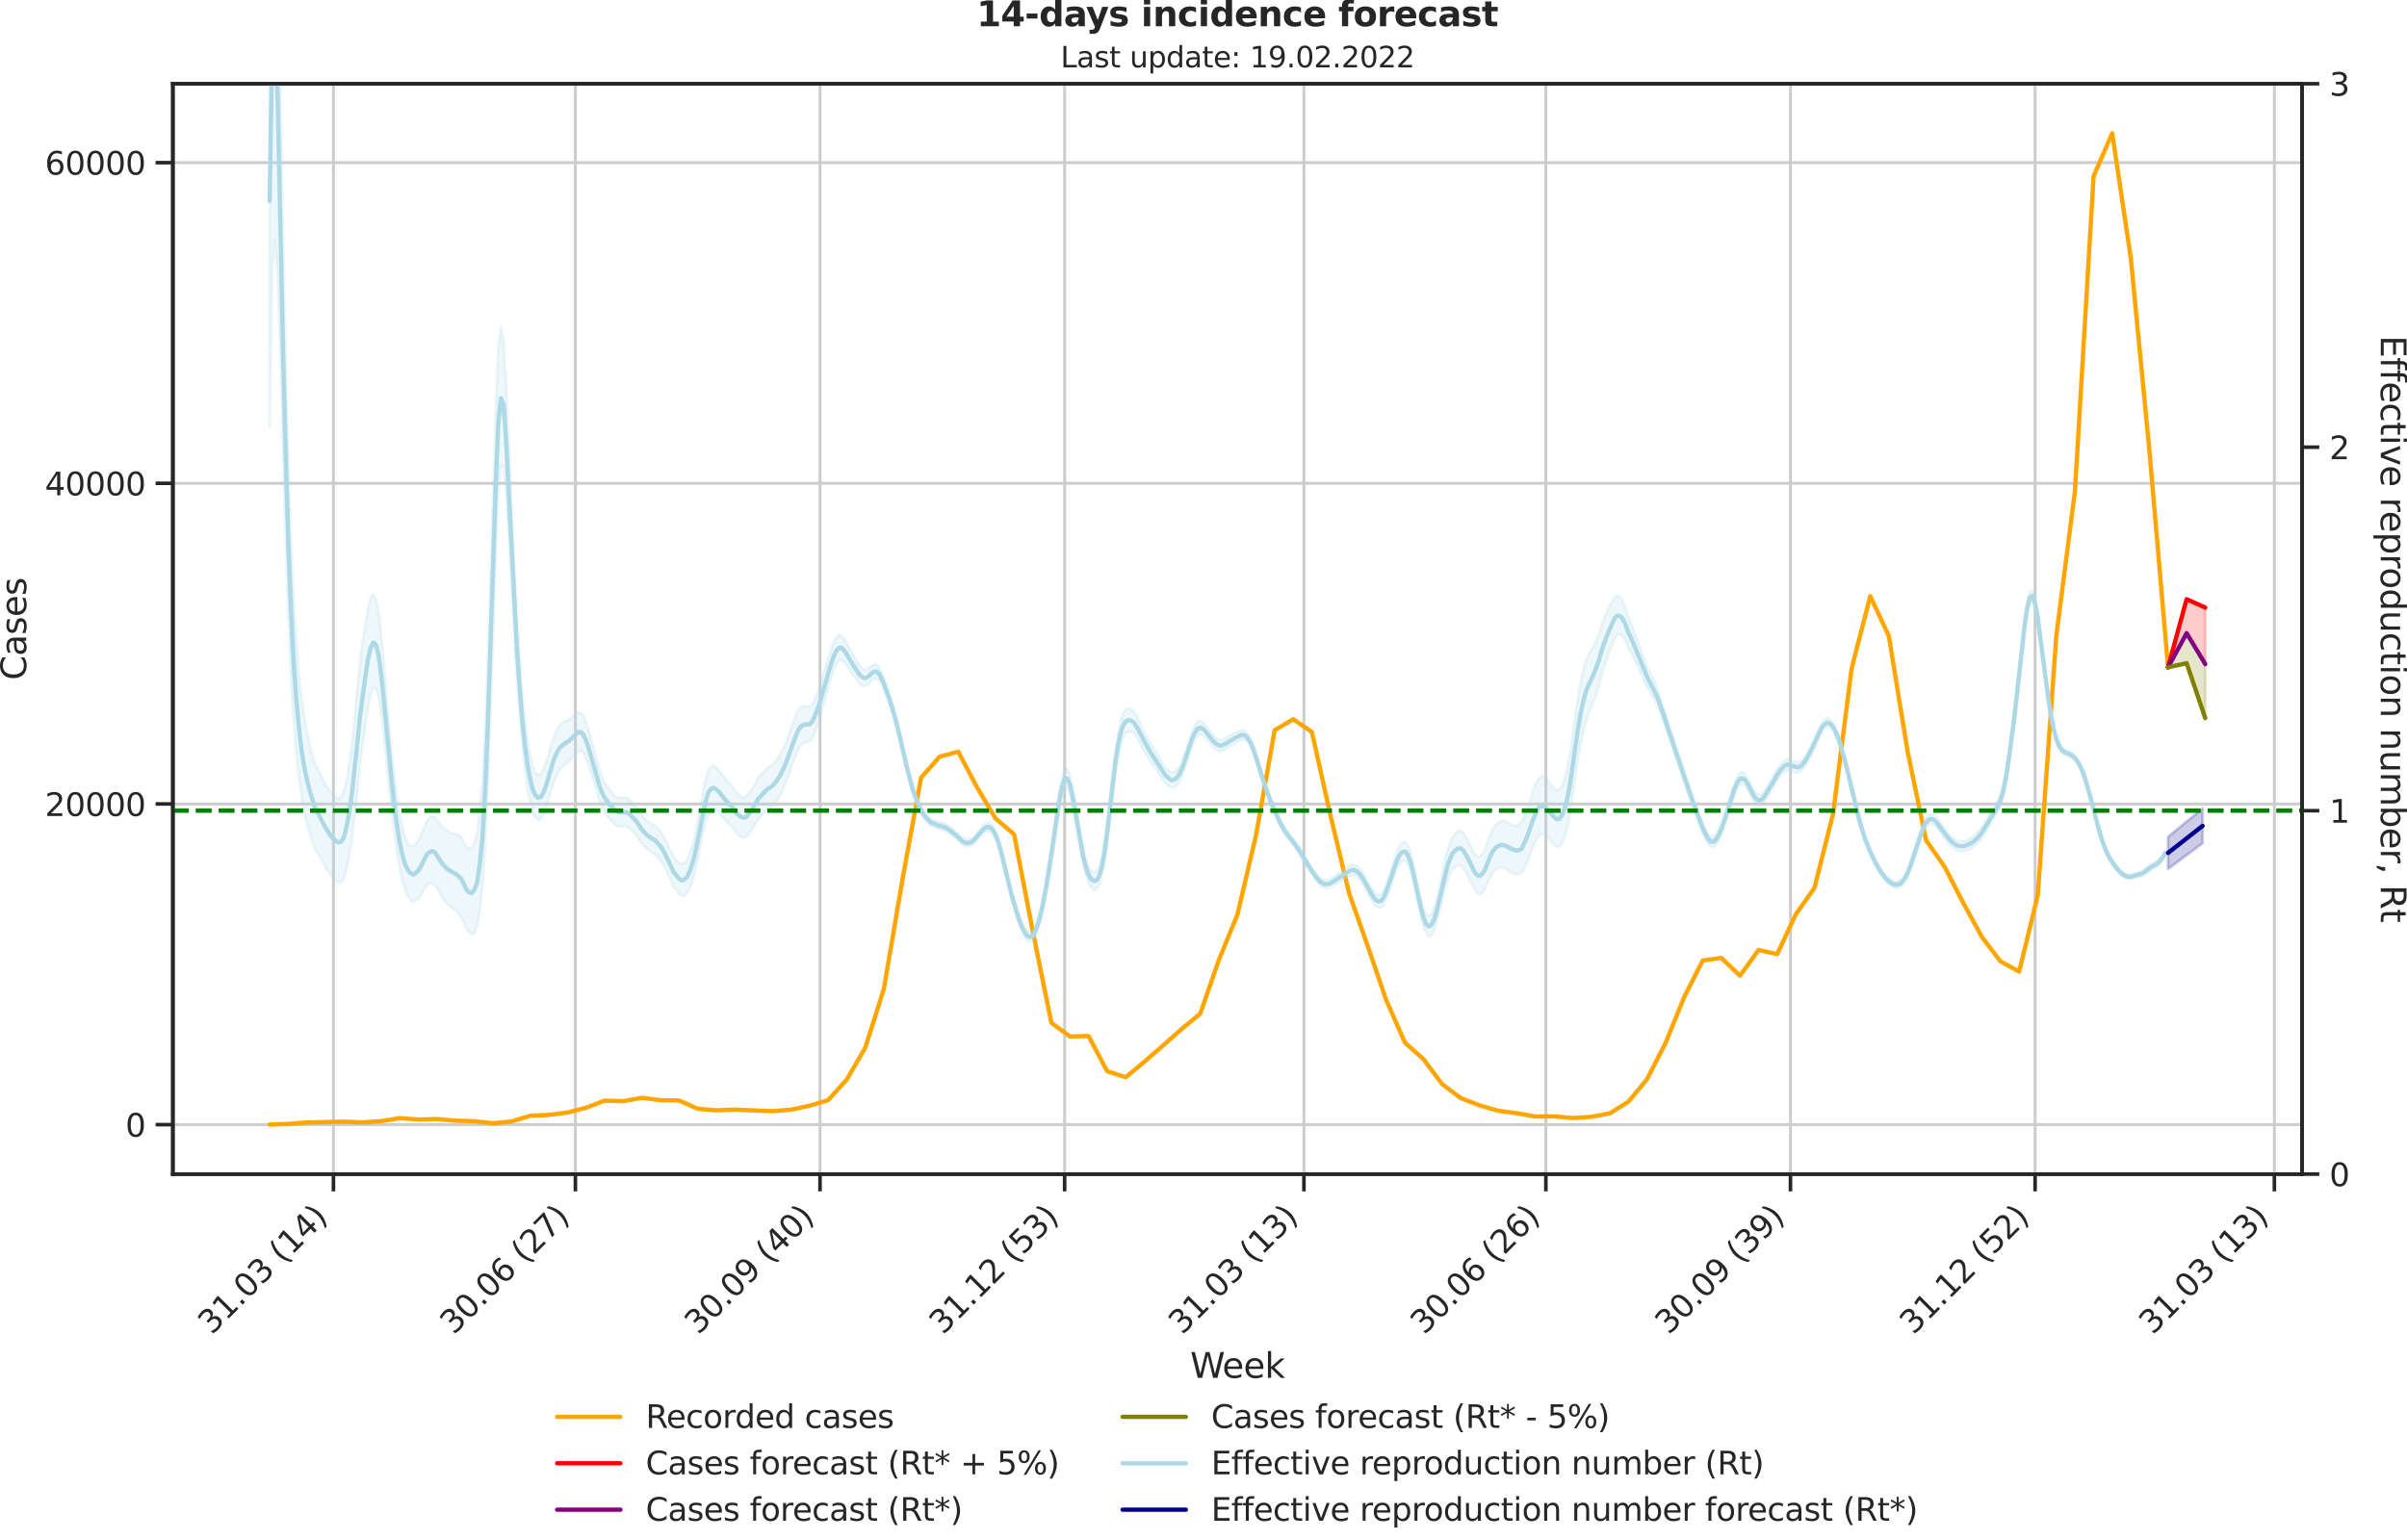 <?xml version="1.0" encoding="utf-8" standalone="no"?>
<!DOCTYPE svg PUBLIC "-//W3C//DTD SVG 1.1//EN"
  "http://www.w3.org/Graphics/SVG/1.1/DTD/svg11.dtd">
<svg xmlns:xlink="http://www.w3.org/1999/xlink" width="836.966pt" height="535.652pt" viewBox="0 0 836.966 535.652" xmlns="http://www.w3.org/2000/svg" version="1.1">
 <defs>
  <style type="text/css">*{stroke-linejoin: round; stroke-linecap: butt}</style>
 </defs>
 <g id="figure_1">
  <g id="patch_1">
   <path d="M -0 535.652 
L 836.966 535.652 
L 836.966 0 
L -0 0 
L -0 535.652 
z
" style="fill: none"/>
  </g>
  <g id="axes_1">
   <g id="patch_2">
    <path d="M 60.108 408.402 
L 800.467 408.402 
L 800.467 29.118 
L 60.108 29.118 
L 60.108 408.402 
z
" style="fill: none"/>
   </g>
   <g id="matplotlib.axis_1">
    <g id="xtick_1">
     <g id="line2d_1">
      <path d="M 115.949 408.402 
L 115.949 29.118 
" clip-path="url(#pceac8d4531)" style="fill: none; stroke: #cccccc; stroke-linecap: round"/>
     </g>
     <g id="line2d_2">
      <defs>
       <path id="m791712a67d" d="M 0 0 
L 0 6 
" style="stroke: #262626; stroke-width: 1.25"/>
      </defs>
      <g>
       <use xlink:href="#m791712a67d" x="115.949" y="408.402" style="fill: #262626; stroke: #262626; stroke-width: 1.25"/>
      </g>
     </g>
     <g id="text_1">
      <!-- 31.03 (14) -->
      <g style="fill: #262626" transform="translate(73.625 464.519)rotate(-45)scale(0.11 -0.11)">
       <defs>
        <path id="DejaVuSans-33" d="M 2597 2516 
Q 3050 2419 3304 2112 
Q 3559 1806 3559 1356 
Q 3559 666 3084 287 
Q 2609 -91 1734 -91 
Q 1441 -91 1130 -33 
Q 819 25 488 141 
L 488 750 
Q 750 597 1062 519 
Q 1375 441 1716 441 
Q 2309 441 2620 675 
Q 2931 909 2931 1356 
Q 2931 1769 2642 2001 
Q 2353 2234 1838 2234 
L 1294 2234 
L 1294 2753 
L 1863 2753 
Q 2328 2753 2575 2939 
Q 2822 3125 2822 3475 
Q 2822 3834 2567 4026 
Q 2313 4219 1838 4219 
Q 1578 4219 1281 4162 
Q 984 4106 628 3988 
L 628 4550 
Q 988 4650 1302 4700 
Q 1616 4750 1894 4750 
Q 2613 4750 3031 4423 
Q 3450 4097 3450 3541 
Q 3450 3153 3228 2886 
Q 3006 2619 2597 2516 
z
" transform="scale(0.016)"/>
        <path id="DejaVuSans-31" d="M 794 531 
L 1825 531 
L 1825 4091 
L 703 3866 
L 703 4441 
L 1819 4666 
L 2450 4666 
L 2450 531 
L 3481 531 
L 3481 0 
L 794 0 
L 794 531 
z
" transform="scale(0.016)"/>
        <path id="DejaVuSans-2e" d="M 684 794 
L 1344 794 
L 1344 0 
L 684 0 
L 684 794 
z
" transform="scale(0.016)"/>
        <path id="DejaVuSans-30" d="M 2034 4250 
Q 1547 4250 1301 3770 
Q 1056 3291 1056 2328 
Q 1056 1369 1301 889 
Q 1547 409 2034 409 
Q 2525 409 2770 889 
Q 3016 1369 3016 2328 
Q 3016 3291 2770 3770 
Q 2525 4250 2034 4250 
z
M 2034 4750 
Q 2819 4750 3233 4129 
Q 3647 3509 3647 2328 
Q 3647 1150 3233 529 
Q 2819 -91 2034 -91 
Q 1250 -91 836 529 
Q 422 1150 422 2328 
Q 422 3509 836 4129 
Q 1250 4750 2034 4750 
z
" transform="scale(0.016)"/>
        <path id="DejaVuSans-20" transform="scale(0.016)"/>
        <path id="DejaVuSans-28" d="M 1984 4856 
Q 1566 4138 1362 3434 
Q 1159 2731 1159 2009 
Q 1159 1288 1364 580 
Q 1569 -128 1984 -844 
L 1484 -844 
Q 1016 -109 783 600 
Q 550 1309 550 2009 
Q 550 2706 781 3412 
Q 1013 4119 1484 4856 
L 1984 4856 
z
" transform="scale(0.016)"/>
        <path id="DejaVuSans-34" d="M 2419 4116 
L 825 1625 
L 2419 1625 
L 2419 4116 
z
M 2253 4666 
L 3047 4666 
L 3047 1625 
L 3713 1625 
L 3713 1100 
L 3047 1100 
L 3047 0 
L 2419 0 
L 2419 1100 
L 313 1100 
L 313 1709 
L 2253 4666 
z
" transform="scale(0.016)"/>
        <path id="DejaVuSans-29" d="M 513 4856 
L 1013 4856 
Q 1481 4119 1714 3412 
Q 1947 2706 1947 2009 
Q 1947 1309 1714 600 
Q 1481 -109 1013 -844 
L 513 -844 
Q 928 -128 1133 580 
Q 1338 1288 1338 2009 
Q 1338 2731 1133 3434 
Q 928 4138 513 4856 
z
" transform="scale(0.016)"/>
       </defs>
       <use xlink:href="#DejaVuSans-33"/>
       <use xlink:href="#DejaVuSans-31" x="63.623"/>
       <use xlink:href="#DejaVuSans-2e" x="127.246"/>
       <use xlink:href="#DejaVuSans-30" x="159.033"/>
       <use xlink:href="#DejaVuSans-33" x="222.656"/>
       <use xlink:href="#DejaVuSans-20" x="286.279"/>
       <use xlink:href="#DejaVuSans-28" x="318.066"/>
       <use xlink:href="#DejaVuSans-31" x="357.08"/>
       <use xlink:href="#DejaVuSans-34" x="420.703"/>
       <use xlink:href="#DejaVuSans-29" x="484.326"/>
      </g>
     </g>
    </g>
    <g id="xtick_2">
     <g id="line2d_3">
      <path d="M 200.081 408.402 
L 200.081 29.118 
" clip-path="url(#pceac8d4531)" style="fill: none; stroke: #cccccc; stroke-linecap: round"/>
     </g>
     <g id="line2d_4">
      <g>
       <use xlink:href="#m791712a67d" x="200.081" y="408.402" style="fill: #262626; stroke: #262626; stroke-width: 1.25"/>
      </g>
     </g>
     <g id="text_2">
      <!-- 30.06 (27) -->
      <g style="fill: #262626" transform="translate(157.756 464.519)rotate(-45)scale(0.11 -0.11)">
       <defs>
        <path id="DejaVuSans-36" d="M 2113 2584 
Q 1688 2584 1439 2293 
Q 1191 2003 1191 1497 
Q 1191 994 1439 701 
Q 1688 409 2113 409 
Q 2538 409 2786 701 
Q 3034 994 3034 1497 
Q 3034 2003 2786 2293 
Q 2538 2584 2113 2584 
z
M 3366 4563 
L 3366 3988 
Q 3128 4100 2886 4159 
Q 2644 4219 2406 4219 
Q 1781 4219 1451 3797 
Q 1122 3375 1075 2522 
Q 1259 2794 1537 2939 
Q 1816 3084 2150 3084 
Q 2853 3084 3261 2657 
Q 3669 2231 3669 1497 
Q 3669 778 3244 343 
Q 2819 -91 2113 -91 
Q 1303 -91 875 529 
Q 447 1150 447 2328 
Q 447 3434 972 4092 
Q 1497 4750 2381 4750 
Q 2619 4750 2861 4703 
Q 3103 4656 3366 4563 
z
" transform="scale(0.016)"/>
        <path id="DejaVuSans-32" d="M 1228 531 
L 3431 531 
L 3431 0 
L 469 0 
L 469 531 
Q 828 903 1448 1529 
Q 2069 2156 2228 2338 
Q 2531 2678 2651 2914 
Q 2772 3150 2772 3378 
Q 2772 3750 2511 3984 
Q 2250 4219 1831 4219 
Q 1534 4219 1204 4116 
Q 875 4013 500 3803 
L 500 4441 
Q 881 4594 1212 4672 
Q 1544 4750 1819 4750 
Q 2544 4750 2975 4387 
Q 3406 4025 3406 3419 
Q 3406 3131 3298 2873 
Q 3191 2616 2906 2266 
Q 2828 2175 2409 1742 
Q 1991 1309 1228 531 
z
" transform="scale(0.016)"/>
        <path id="DejaVuSans-37" d="M 525 4666 
L 3525 4666 
L 3525 4397 
L 1831 0 
L 1172 0 
L 2766 4134 
L 525 4134 
L 525 4666 
z
" transform="scale(0.016)"/>
       </defs>
       <use xlink:href="#DejaVuSans-33"/>
       <use xlink:href="#DejaVuSans-30" x="63.623"/>
       <use xlink:href="#DejaVuSans-2e" x="127.246"/>
       <use xlink:href="#DejaVuSans-30" x="159.033"/>
       <use xlink:href="#DejaVuSans-36" x="222.656"/>
       <use xlink:href="#DejaVuSans-20" x="286.279"/>
       <use xlink:href="#DejaVuSans-28" x="318.066"/>
       <use xlink:href="#DejaVuSans-32" x="357.08"/>
       <use xlink:href="#DejaVuSans-37" x="420.703"/>
       <use xlink:href="#DejaVuSans-29" x="484.326"/>
      </g>
     </g>
    </g>
    <g id="xtick_3">
     <g id="line2d_5">
      <path d="M 285.137 408.402 
L 285.137 29.118 
" clip-path="url(#pceac8d4531)" style="fill: none; stroke: #cccccc; stroke-linecap: round"/>
     </g>
     <g id="line2d_6">
      <g>
       <use xlink:href="#m791712a67d" x="285.137" y="408.402" style="fill: #262626; stroke: #262626; stroke-width: 1.25"/>
      </g>
     </g>
     <g id="text_3">
      <!-- 30.09 (40) -->
      <g style="fill: #262626" transform="translate(242.813 464.519)rotate(-45)scale(0.11 -0.11)">
       <defs>
        <path id="DejaVuSans-39" d="M 703 97 
L 703 672 
Q 941 559 1184 500 
Q 1428 441 1663 441 
Q 2288 441 2617 861 
Q 2947 1281 2994 2138 
Q 2813 1869 2534 1725 
Q 2256 1581 1919 1581 
Q 1219 1581 811 2004 
Q 403 2428 403 3163 
Q 403 3881 828 4315 
Q 1253 4750 1959 4750 
Q 2769 4750 3195 4129 
Q 3622 3509 3622 2328 
Q 3622 1225 3098 567 
Q 2575 -91 1691 -91 
Q 1453 -91 1209 -44 
Q 966 3 703 97 
z
M 1959 2075 
Q 2384 2075 2632 2365 
Q 2881 2656 2881 3163 
Q 2881 3666 2632 3958 
Q 2384 4250 1959 4250 
Q 1534 4250 1286 3958 
Q 1038 3666 1038 3163 
Q 1038 2656 1286 2365 
Q 1534 2075 1959 2075 
z
" transform="scale(0.016)"/>
       </defs>
       <use xlink:href="#DejaVuSans-33"/>
       <use xlink:href="#DejaVuSans-30" x="63.623"/>
       <use xlink:href="#DejaVuSans-2e" x="127.246"/>
       <use xlink:href="#DejaVuSans-30" x="159.033"/>
       <use xlink:href="#DejaVuSans-39" x="222.656"/>
       <use xlink:href="#DejaVuSans-20" x="286.279"/>
       <use xlink:href="#DejaVuSans-28" x="318.066"/>
       <use xlink:href="#DejaVuSans-34" x="357.08"/>
       <use xlink:href="#DejaVuSans-30" x="420.703"/>
       <use xlink:href="#DejaVuSans-29" x="484.326"/>
      </g>
     </g>
    </g>
    <g id="xtick_4">
     <g id="line2d_7">
      <path d="M 370.193 408.402 
L 370.193 29.118 
" clip-path="url(#pceac8d4531)" style="fill: none; stroke: #cccccc; stroke-linecap: round"/>
     </g>
     <g id="line2d_8">
      <g>
       <use xlink:href="#m791712a67d" x="370.193" y="408.402" style="fill: #262626; stroke: #262626; stroke-width: 1.25"/>
      </g>
     </g>
     <g id="text_4">
      <!-- 31.12 (53) -->
      <g style="fill: #262626" transform="translate(327.869 464.519)rotate(-45)scale(0.11 -0.11)">
       <defs>
        <path id="DejaVuSans-35" d="M 691 4666 
L 3169 4666 
L 3169 4134 
L 1269 4134 
L 1269 2991 
Q 1406 3038 1543 3061 
Q 1681 3084 1819 3084 
Q 2600 3084 3056 2656 
Q 3513 2228 3513 1497 
Q 3513 744 3044 326 
Q 2575 -91 1722 -91 
Q 1428 -91 1123 -41 
Q 819 9 494 109 
L 494 744 
Q 775 591 1075 516 
Q 1375 441 1709 441 
Q 2250 441 2565 725 
Q 2881 1009 2881 1497 
Q 2881 1984 2565 2268 
Q 2250 2553 1709 2553 
Q 1456 2553 1204 2497 
Q 953 2441 691 2322 
L 691 4666 
z
" transform="scale(0.016)"/>
       </defs>
       <use xlink:href="#DejaVuSans-33"/>
       <use xlink:href="#DejaVuSans-31" x="63.623"/>
       <use xlink:href="#DejaVuSans-2e" x="127.246"/>
       <use xlink:href="#DejaVuSans-31" x="159.033"/>
       <use xlink:href="#DejaVuSans-32" x="222.656"/>
       <use xlink:href="#DejaVuSans-20" x="286.279"/>
       <use xlink:href="#DejaVuSans-28" x="318.066"/>
       <use xlink:href="#DejaVuSans-35" x="357.08"/>
       <use xlink:href="#DejaVuSans-33" x="420.703"/>
       <use xlink:href="#DejaVuSans-29" x="484.326"/>
      </g>
     </g>
    </g>
    <g id="xtick_5">
     <g id="line2d_9">
      <path d="M 453.401 408.402 
L 453.401 29.118 
" clip-path="url(#pceac8d4531)" style="fill: none; stroke: #cccccc; stroke-linecap: round"/>
     </g>
     <g id="line2d_10">
      <g>
       <use xlink:href="#m791712a67d" x="453.401" y="408.402" style="fill: #262626; stroke: #262626; stroke-width: 1.25"/>
      </g>
     </g>
     <g id="text_5">
      <!-- 31.03 (13) -->
      <g style="fill: #262626" transform="translate(411.076 464.519)rotate(-45)scale(0.11 -0.11)">
       <use xlink:href="#DejaVuSans-33"/>
       <use xlink:href="#DejaVuSans-31" x="63.623"/>
       <use xlink:href="#DejaVuSans-2e" x="127.246"/>
       <use xlink:href="#DejaVuSans-30" x="159.033"/>
       <use xlink:href="#DejaVuSans-33" x="222.656"/>
       <use xlink:href="#DejaVuSans-20" x="286.279"/>
       <use xlink:href="#DejaVuSans-28" x="318.066"/>
       <use xlink:href="#DejaVuSans-31" x="357.08"/>
       <use xlink:href="#DejaVuSans-33" x="420.703"/>
       <use xlink:href="#DejaVuSans-29" x="484.326"/>
      </g>
     </g>
    </g>
    <g id="xtick_6">
     <g id="line2d_11">
      <path d="M 537.532 408.402 
L 537.532 29.118 
" clip-path="url(#pceac8d4531)" style="fill: none; stroke: #cccccc; stroke-linecap: round"/>
     </g>
     <g id="line2d_12">
      <g>
       <use xlink:href="#m791712a67d" x="537.532" y="408.402" style="fill: #262626; stroke: #262626; stroke-width: 1.25"/>
      </g>
     </g>
     <g id="text_6">
      <!-- 30.06 (26) -->
      <g style="fill: #262626" transform="translate(495.208 464.519)rotate(-45)scale(0.11 -0.11)">
       <use xlink:href="#DejaVuSans-33"/>
       <use xlink:href="#DejaVuSans-30" x="63.623"/>
       <use xlink:href="#DejaVuSans-2e" x="127.246"/>
       <use xlink:href="#DejaVuSans-30" x="159.033"/>
       <use xlink:href="#DejaVuSans-36" x="222.656"/>
       <use xlink:href="#DejaVuSans-20" x="286.279"/>
       <use xlink:href="#DejaVuSans-28" x="318.066"/>
       <use xlink:href="#DejaVuSans-32" x="357.08"/>
       <use xlink:href="#DejaVuSans-36" x="420.703"/>
       <use xlink:href="#DejaVuSans-29" x="484.326"/>
      </g>
     </g>
    </g>
    <g id="xtick_7">
     <g id="line2d_13">
      <path d="M 622.589 408.402 
L 622.589 29.118 
" clip-path="url(#pceac8d4531)" style="fill: none; stroke: #cccccc; stroke-linecap: round"/>
     </g>
     <g id="line2d_14">
      <g>
       <use xlink:href="#m791712a67d" x="622.589" y="408.402" style="fill: #262626; stroke: #262626; stroke-width: 1.25"/>
      </g>
     </g>
     <g id="text_7">
      <!-- 30.09 (39) -->
      <g style="fill: #262626" transform="translate(580.265 464.519)rotate(-45)scale(0.11 -0.11)">
       <use xlink:href="#DejaVuSans-33"/>
       <use xlink:href="#DejaVuSans-30" x="63.623"/>
       <use xlink:href="#DejaVuSans-2e" x="127.246"/>
       <use xlink:href="#DejaVuSans-30" x="159.033"/>
       <use xlink:href="#DejaVuSans-39" x="222.656"/>
       <use xlink:href="#DejaVuSans-20" x="286.279"/>
       <use xlink:href="#DejaVuSans-28" x="318.066"/>
       <use xlink:href="#DejaVuSans-33" x="357.08"/>
       <use xlink:href="#DejaVuSans-39" x="420.703"/>
       <use xlink:href="#DejaVuSans-29" x="484.326"/>
      </g>
     </g>
    </g>
    <g id="xtick_8">
     <g id="line2d_15">
      <path d="M 707.645 408.402 
L 707.645 29.118 
" clip-path="url(#pceac8d4531)" style="fill: none; stroke: #cccccc; stroke-linecap: round"/>
     </g>
     <g id="line2d_16">
      <g>
       <use xlink:href="#m791712a67d" x="707.645" y="408.402" style="fill: #262626; stroke: #262626; stroke-width: 1.25"/>
      </g>
     </g>
     <g id="text_8">
      <!-- 31.12 (52) -->
      <g style="fill: #262626" transform="translate(665.321 464.519)rotate(-45)scale(0.11 -0.11)">
       <use xlink:href="#DejaVuSans-33"/>
       <use xlink:href="#DejaVuSans-31" x="63.623"/>
       <use xlink:href="#DejaVuSans-2e" x="127.246"/>
       <use xlink:href="#DejaVuSans-31" x="159.033"/>
       <use xlink:href="#DejaVuSans-32" x="222.656"/>
       <use xlink:href="#DejaVuSans-20" x="286.279"/>
       <use xlink:href="#DejaVuSans-28" x="318.066"/>
       <use xlink:href="#DejaVuSans-35" x="357.08"/>
       <use xlink:href="#DejaVuSans-32" x="420.703"/>
       <use xlink:href="#DejaVuSans-29" x="484.326"/>
      </g>
     </g>
    </g>
    <g id="xtick_9">
     <g id="line2d_17">
      <path d="M 790.852 408.402 
L 790.852 29.118 
" clip-path="url(#pceac8d4531)" style="fill: none; stroke: #cccccc; stroke-linecap: round"/>
     </g>
     <g id="line2d_18">
      <g>
       <use xlink:href="#m791712a67d" x="790.852" y="408.402" style="fill: #262626; stroke: #262626; stroke-width: 1.25"/>
      </g>
     </g>
     <g id="text_9">
      <!-- 31.03 (13) -->
      <g style="fill: #262626" transform="translate(748.528 464.519)rotate(-45)scale(0.11 -0.11)">
       <use xlink:href="#DejaVuSans-33"/>
       <use xlink:href="#DejaVuSans-31" x="63.623"/>
       <use xlink:href="#DejaVuSans-2e" x="127.246"/>
       <use xlink:href="#DejaVuSans-30" x="159.033"/>
       <use xlink:href="#DejaVuSans-33" x="222.656"/>
       <use xlink:href="#DejaVuSans-20" x="286.279"/>
       <use xlink:href="#DejaVuSans-28" x="318.066"/>
       <use xlink:href="#DejaVuSans-31" x="357.08"/>
       <use xlink:href="#DejaVuSans-33" x="420.703"/>
       <use xlink:href="#DejaVuSans-29" x="484.326"/>
      </g>
     </g>
    </g>
    <g id="text_10">
     <!-- Week -->
     <g style="fill: #262626" transform="translate(413.849 479.255)scale(0.12 -0.12)">
      <defs>
       <path id="DejaVuSans-57" d="M 213 4666 
L 850 4666 
L 1831 722 
L 2809 4666 
L 3519 4666 
L 4500 722 
L 5478 4666 
L 6119 4666 
L 4947 0 
L 4153 0 
L 3169 4050 
L 2175 0 
L 1381 0 
L 213 4666 
z
" transform="scale(0.016)"/>
       <path id="DejaVuSans-65" d="M 3597 1894 
L 3597 1613 
L 953 1613 
Q 991 1019 1311 708 
Q 1631 397 2203 397 
Q 2534 397 2845 478 
Q 3156 559 3463 722 
L 3463 178 
Q 3153 47 2828 -22 
Q 2503 -91 2169 -91 
Q 1331 -91 842 396 
Q 353 884 353 1716 
Q 353 2575 817 3079 
Q 1281 3584 2069 3584 
Q 2775 3584 3186 3129 
Q 3597 2675 3597 1894 
z
M 3022 2063 
Q 3016 2534 2758 2815 
Q 2500 3097 2075 3097 
Q 1594 3097 1305 2825 
Q 1016 2553 972 2059 
L 3022 2063 
z
" transform="scale(0.016)"/>
       <path id="DejaVuSans-6b" d="M 581 4863 
L 1159 4863 
L 1159 1991 
L 2875 3500 
L 3609 3500 
L 1753 1863 
L 3688 0 
L 2938 0 
L 1159 1709 
L 1159 0 
L 581 0 
L 581 4863 
z
" transform="scale(0.016)"/>
      </defs>
      <use xlink:href="#DejaVuSans-57"/>
      <use xlink:href="#DejaVuSans-65" x="93.002"/>
      <use xlink:href="#DejaVuSans-65" x="154.525"/>
      <use xlink:href="#DejaVuSans-6b" x="216.049"/>
     </g>
    </g>
   </g>
   <g id="matplotlib.axis_2">
    <g id="ytick_1">
     <g id="line2d_19">
      <path d="M 60.108 391.184 
L 800.467 391.184 
" clip-path="url(#pceac8d4531)" style="fill: none; stroke: #cccccc; stroke-linecap: round"/>
     </g>
     <g id="line2d_20">
      <defs>
       <path id="m567561027f" d="M 0 0 
L -6 0 
" style="stroke: #262626; stroke-width: 1.25"/>
      </defs>
      <g>
       <use xlink:href="#m567561027f" x="60.108" y="391.184" style="fill: #262626; stroke: #262626; stroke-width: 1.25"/>
      </g>
     </g>
     <g id="text_11">
      <!-- 0 -->
      <g style="fill: #262626" transform="translate(43.609 395.363)scale(0.11 -0.11)">
       <use xlink:href="#DejaVuSans-30"/>
      </g>
     </g>
    </g>
    <g id="ytick_2">
     <g id="line2d_21">
      <path d="M 60.108 279.646 
L 800.467 279.646 
" clip-path="url(#pceac8d4531)" style="fill: none; stroke: #cccccc; stroke-linecap: round"/>
     </g>
     <g id="line2d_22">
      <g>
       <use xlink:href="#m567561027f" x="60.108" y="279.646" style="fill: #262626; stroke: #262626; stroke-width: 1.25"/>
      </g>
     </g>
     <g id="text_12">
      <!-- 20000 -->
      <g style="fill: #262626" transform="translate(15.614 283.825)scale(0.11 -0.11)">
       <use xlink:href="#DejaVuSans-32"/>
       <use xlink:href="#DejaVuSans-30" x="63.623"/>
       <use xlink:href="#DejaVuSans-30" x="127.246"/>
       <use xlink:href="#DejaVuSans-30" x="190.869"/>
       <use xlink:href="#DejaVuSans-30" x="254.492"/>
      </g>
     </g>
    </g>
    <g id="ytick_3">
     <g id="line2d_23">
      <path d="M 60.108 168.108 
L 800.467 168.108 
" clip-path="url(#pceac8d4531)" style="fill: none; stroke: #cccccc; stroke-linecap: round"/>
     </g>
     <g id="line2d_24">
      <g>
       <use xlink:href="#m567561027f" x="60.108" y="168.108" style="fill: #262626; stroke: #262626; stroke-width: 1.25"/>
      </g>
     </g>
     <g id="text_13">
      <!-- 40000 -->
      <g style="fill: #262626" transform="translate(15.614 172.287)scale(0.11 -0.11)">
       <use xlink:href="#DejaVuSans-34"/>
       <use xlink:href="#DejaVuSans-30" x="63.623"/>
       <use xlink:href="#DejaVuSans-30" x="127.246"/>
       <use xlink:href="#DejaVuSans-30" x="190.869"/>
       <use xlink:href="#DejaVuSans-30" x="254.492"/>
      </g>
     </g>
    </g>
    <g id="ytick_4">
     <g id="line2d_25">
      <path d="M 60.108 56.57 
L 800.467 56.57 
" clip-path="url(#pceac8d4531)" style="fill: none; stroke: #cccccc; stroke-linecap: round"/>
     </g>
     <g id="line2d_26">
      <g>
       <use xlink:href="#m567561027f" x="60.108" y="56.57" style="fill: #262626; stroke: #262626; stroke-width: 1.25"/>
      </g>
     </g>
     <g id="text_14">
      <!-- 60000 -->
      <g style="fill: #262626" transform="translate(15.614 60.749)scale(0.11 -0.11)">
       <use xlink:href="#DejaVuSans-36"/>
       <use xlink:href="#DejaVuSans-30" x="63.623"/>
       <use xlink:href="#DejaVuSans-30" x="127.246"/>
       <use xlink:href="#DejaVuSans-30" x="190.869"/>
       <use xlink:href="#DejaVuSans-30" x="254.492"/>
      </g>
     </g>
    </g>
    <g id="text_15">
     <!-- Cases -->
     <g style="fill: #262626" transform="translate(9.118 236.57)rotate(-90)scale(0.12 -0.12)">
      <defs>
       <path id="DejaVuSans-43" d="M 4122 4306 
L 4122 3641 
Q 3803 3938 3442 4084 
Q 3081 4231 2675 4231 
Q 1875 4231 1450 3742 
Q 1025 3253 1025 2328 
Q 1025 1406 1450 917 
Q 1875 428 2675 428 
Q 3081 428 3442 575 
Q 3803 722 4122 1019 
L 4122 359 
Q 3791 134 3420 21 
Q 3050 -91 2638 -91 
Q 1578 -91 968 557 
Q 359 1206 359 2328 
Q 359 3453 968 4101 
Q 1578 4750 2638 4750 
Q 3056 4750 3426 4639 
Q 3797 4528 4122 4306 
z
" transform="scale(0.016)"/>
       <path id="DejaVuSans-61" d="M 2194 1759 
Q 1497 1759 1228 1600 
Q 959 1441 959 1056 
Q 959 750 1161 570 
Q 1363 391 1709 391 
Q 2188 391 2477 730 
Q 2766 1069 2766 1631 
L 2766 1759 
L 2194 1759 
z
M 3341 1997 
L 3341 0 
L 2766 0 
L 2766 531 
Q 2569 213 2275 61 
Q 1981 -91 1556 -91 
Q 1019 -91 701 211 
Q 384 513 384 1019 
Q 384 1609 779 1909 
Q 1175 2209 1959 2209 
L 2766 2209 
L 2766 2266 
Q 2766 2663 2505 2880 
Q 2244 3097 1772 3097 
Q 1472 3097 1187 3025 
Q 903 2953 641 2809 
L 641 3341 
Q 956 3463 1253 3523 
Q 1550 3584 1831 3584 
Q 2591 3584 2966 3190 
Q 3341 2797 3341 1997 
z
" transform="scale(0.016)"/>
       <path id="DejaVuSans-73" d="M 2834 3397 
L 2834 2853 
Q 2591 2978 2328 3040 
Q 2066 3103 1784 3103 
Q 1356 3103 1142 2972 
Q 928 2841 928 2578 
Q 928 2378 1081 2264 
Q 1234 2150 1697 2047 
L 1894 2003 
Q 2506 1872 2764 1633 
Q 3022 1394 3022 966 
Q 3022 478 2636 193 
Q 2250 -91 1575 -91 
Q 1294 -91 989 -36 
Q 684 19 347 128 
L 347 722 
Q 666 556 975 473 
Q 1284 391 1588 391 
Q 1994 391 2212 530 
Q 2431 669 2431 922 
Q 2431 1156 2273 1281 
Q 2116 1406 1581 1522 
L 1381 1569 
Q 847 1681 609 1914 
Q 372 2147 372 2553 
Q 372 3047 722 3315 
Q 1072 3584 1716 3584 
Q 2034 3584 2315 3537 
Q 2597 3491 2834 3397 
z
" transform="scale(0.016)"/>
      </defs>
      <use xlink:href="#DejaVuSans-43"/>
      <use xlink:href="#DejaVuSans-61" x="69.824"/>
      <use xlink:href="#DejaVuSans-73" x="131.104"/>
      <use xlink:href="#DejaVuSans-65" x="183.203"/>
      <use xlink:href="#DejaVuSans-73" x="244.727"/>
     </g>
    </g>
   </g>
   <g id="PolyCollection_1">
    <defs>
     <path id="m9966ea113f" d="M 753.871 -303.537 
L 753.871 -303.537 
L 760.343 -327.228 
L 766.815 -324.324 
L 766.815 -304.655 
L 766.815 -304.655 
L 760.343 -315.4 
L 753.871 -303.537 
z
" style="stroke: #ff0000; stroke-opacity: 0.2"/>
    </defs>
    <g clip-path="url(#pceac8d4531)">
     <use xlink:href="#m9966ea113f" x="0" y="535.652" style="fill: #ff0000; fill-opacity: 0.2; stroke: #ff0000; stroke-opacity: 0.2"/>
    </g>
   </g>
   <g id="PolyCollection_2">
    <defs>
     <path id="mdede443543" d="M 753.871 -303.537 
L 753.871 -303.537 
L 760.343 -315.4 
L 766.815 -304.655 
L 766.815 -285.871 
L 766.815 -285.871 
L 760.343 -304.965 
L 753.871 -303.537 
z
" style="stroke: #808000; stroke-opacity: 0.2"/>
    </defs>
    <g clip-path="url(#pceac8d4531)">
     <use xlink:href="#mdede443543" x="0" y="535.652" style="fill: #808000; fill-opacity: 0.2; stroke: #808000; stroke-opacity: 0.2"/>
    </g>
   </g>
   <g id="line2d_27">
    <path d="M 93.76 391.162 
L 100.232 390.922 
L 106.704 390.426 
L 113.175 390.298 
L 119.647 390.153 
L 126.119 390.381 
L 132.59 389.963 
L 139.062 388.92 
L 145.534 389.411 
L 152.005 389.249 
L 158.477 389.812 
L 164.949 389.98 
L 171.42 390.705 
L 177.892 390.08 
L 184.364 388.089 
L 190.835 387.805 
L 197.307 386.985 
L 203.779 385.317 
L 210.25 382.83 
L 216.722 383.025 
L 223.194 381.849 
L 229.665 382.685 
L 236.137 382.78 
L 242.609 385.663 
L 249.081 386.198 
L 255.552 385.959 
L 262.024 386.243 
L 268.496 386.494 
L 274.967 386.009 
L 281.439 384.615 
L 287.911 382.702 
L 294.382 375.563 
L 300.854 364.476 
L 307.326 344.037 
L 313.797 305.958 
L 320.269 270.494 
L 326.741 263.194 
L 333.212 261.454 
L 339.684 273.79 
L 346.156 284.682 
L 352.627 290.198 
L 359.099 323.832 
L 365.571 355.743 
L 372.042 360.534 
L 378.514 360.366 
L 384.986 372.613 
L 391.457 374.677 
L 397.929 369.312 
L 404.401 363.668 
L 410.872 357.924 
L 417.344 352.575 
L 423.816 333.926 
L 430.288 318.099 
L 436.759 290.426 
L 443.231 253.981 
L 449.703 250.144 
L 456.174 254.611 
L 462.646 283.706 
L 469.118 310.698 
L 475.589 329.074 
L 482.061 347.986 
L 488.533 362.658 
L 495.004 368.43 
L 501.476 377.108 
L 507.948 381.949 
L 514.419 384.464 
L 520.891 386.343 
L 527.363 387.219 
L 533.834 388.34 
L 540.306 388.29 
L 546.778 388.887 
L 553.249 388.485 
L 559.721 387.286 
L 566.193 383.237 
L 572.664 375.463 
L 579.136 362.803 
L 585.608 346.853 
L 592.079 334.093 
L 598.551 333.201 
L 605.023 339.375 
L 611.494 330.435 
L 617.966 331.863 
L 624.438 318.037 
L 630.91 308.869 
L 637.381 283.115 
L 643.853 232.499 
L 650.325 207.358 
L 656.796 221.25 
L 663.268 261.17 
L 669.74 292.272 
L 676.211 301.547 
L 682.683 314.078 
L 689.155 325.923 
L 695.626 334.406 
L 702.098 337.953 
L 708.57 311.423 
L 715.041 220.994 
L 721.513 170.74 
L 727.985 61.299 
L 734.456 46.358 
L 740.928 89.791 
L 747.4 156.787 
L 753.871 232.114 
" clip-path="url(#pceac8d4531)" style="fill: none; stroke: #ffa500; stroke-width: 1.5; stroke-linecap: round"/>
   </g>
   <g id="line2d_28">
    <path d="M 753.871 232.114 
L 760.343 208.423 
L 766.815 211.328 
" clip-path="url(#pceac8d4531)" style="fill: none; stroke: #ff0000; stroke-width: 1.5; stroke-linecap: round"/>
   </g>
   <g id="line2d_29">
    <path d="M 753.871 232.114 
L 760.343 220.252 
L 766.815 230.997 
" clip-path="url(#pceac8d4531)" style="fill: none; stroke: #800080; stroke-width: 1.5; stroke-linecap: round"/>
   </g>
   <g id="line2d_30">
    <path d="M 753.871 232.114 
L 760.343 230.686 
L 766.815 249.781 
" clip-path="url(#pceac8d4531)" style="fill: none; stroke: #808000; stroke-width: 1.5; stroke-linecap: round"/>
   </g>
   <g id="patch_3">
    <path d="M 60.108 408.402 
L 60.108 29.118 
" style="fill: none; stroke: #262626; stroke-width: 1.25; stroke-linejoin: miter; stroke-linecap: square"/>
   </g>
   <g id="patch_4">
    <path d="M 800.467 408.402 
L 800.467 29.118 
" style="fill: none; stroke: #262626; stroke-width: 1.25; stroke-linejoin: miter; stroke-linecap: square"/>
   </g>
   <g id="patch_5">
    <path d="M 60.108 408.402 
L 800.467 408.402 
" style="fill: none; stroke: #262626; stroke-width: 1.25; stroke-linejoin: miter; stroke-linecap: square"/>
   </g>
   <g id="patch_6">
    <path d="M 60.108 29.118 
L 800.467 29.118 
" style="fill: none; stroke: #262626; stroke-width: 1.25; stroke-linejoin: miter; stroke-linecap: square"/>
   </g>
   <g id="text_16">
    <!-- Last update: 19.02.2022 -->
    <g style="fill: #262626" transform="translate(368.789 23.429)scale(0.1 -0.1)">
     <defs>
      <path id="DejaVuSans-4c" d="M 628 4666 
L 1259 4666 
L 1259 531 
L 3531 531 
L 3531 0 
L 628 0 
L 628 4666 
z
" transform="scale(0.016)"/>
      <path id="DejaVuSans-74" d="M 1172 4494 
L 1172 3500 
L 2356 3500 
L 2356 3053 
L 1172 3053 
L 1172 1153 
Q 1172 725 1289 603 
Q 1406 481 1766 481 
L 2356 481 
L 2356 0 
L 1766 0 
Q 1100 0 847 248 
Q 594 497 594 1153 
L 594 3053 
L 172 3053 
L 172 3500 
L 594 3500 
L 594 4494 
L 1172 4494 
z
" transform="scale(0.016)"/>
      <path id="DejaVuSans-75" d="M 544 1381 
L 544 3500 
L 1119 3500 
L 1119 1403 
Q 1119 906 1312 657 
Q 1506 409 1894 409 
Q 2359 409 2629 706 
Q 2900 1003 2900 1516 
L 2900 3500 
L 3475 3500 
L 3475 0 
L 2900 0 
L 2900 538 
Q 2691 219 2414 64 
Q 2138 -91 1772 -91 
Q 1169 -91 856 284 
Q 544 659 544 1381 
z
M 1991 3584 
L 1991 3584 
z
" transform="scale(0.016)"/>
      <path id="DejaVuSans-70" d="M 1159 525 
L 1159 -1331 
L 581 -1331 
L 581 3500 
L 1159 3500 
L 1159 2969 
Q 1341 3281 1617 3432 
Q 1894 3584 2278 3584 
Q 2916 3584 3314 3078 
Q 3713 2572 3713 1747 
Q 3713 922 3314 415 
Q 2916 -91 2278 -91 
Q 1894 -91 1617 61 
Q 1341 213 1159 525 
z
M 3116 1747 
Q 3116 2381 2855 2742 
Q 2594 3103 2138 3103 
Q 1681 3103 1420 2742 
Q 1159 2381 1159 1747 
Q 1159 1113 1420 752 
Q 1681 391 2138 391 
Q 2594 391 2855 752 
Q 3116 1113 3116 1747 
z
" transform="scale(0.016)"/>
      <path id="DejaVuSans-64" d="M 2906 2969 
L 2906 4863 
L 3481 4863 
L 3481 0 
L 2906 0 
L 2906 525 
Q 2725 213 2448 61 
Q 2172 -91 1784 -91 
Q 1150 -91 751 415 
Q 353 922 353 1747 
Q 353 2572 751 3078 
Q 1150 3584 1784 3584 
Q 2172 3584 2448 3432 
Q 2725 3281 2906 2969 
z
M 947 1747 
Q 947 1113 1208 752 
Q 1469 391 1925 391 
Q 2381 391 2643 752 
Q 2906 1113 2906 1747 
Q 2906 2381 2643 2742 
Q 2381 3103 1925 3103 
Q 1469 3103 1208 2742 
Q 947 2381 947 1747 
z
" transform="scale(0.016)"/>
      <path id="DejaVuSans-3a" d="M 750 794 
L 1409 794 
L 1409 0 
L 750 0 
L 750 794 
z
M 750 3309 
L 1409 3309 
L 1409 2516 
L 750 2516 
L 750 3309 
z
" transform="scale(0.016)"/>
     </defs>
     <use xlink:href="#DejaVuSans-4c"/>
     <use xlink:href="#DejaVuSans-61" x="55.713"/>
     <use xlink:href="#DejaVuSans-73" x="116.992"/>
     <use xlink:href="#DejaVuSans-74" x="169.092"/>
     <use xlink:href="#DejaVuSans-20" x="208.301"/>
     <use xlink:href="#DejaVuSans-75" x="240.088"/>
     <use xlink:href="#DejaVuSans-70" x="303.467"/>
     <use xlink:href="#DejaVuSans-64" x="366.943"/>
     <use xlink:href="#DejaVuSans-61" x="430.42"/>
     <use xlink:href="#DejaVuSans-74" x="491.699"/>
     <use xlink:href="#DejaVuSans-65" x="530.908"/>
     <use xlink:href="#DejaVuSans-3a" x="592.432"/>
     <use xlink:href="#DejaVuSans-20" x="626.123"/>
     <use xlink:href="#DejaVuSans-31" x="657.91"/>
     <use xlink:href="#DejaVuSans-39" x="721.533"/>
     <use xlink:href="#DejaVuSans-2e" x="785.156"/>
     <use xlink:href="#DejaVuSans-30" x="816.943"/>
     <use xlink:href="#DejaVuSans-32" x="880.566"/>
     <use xlink:href="#DejaVuSans-2e" x="944.189"/>
     <use xlink:href="#DejaVuSans-32" x="975.977"/>
     <use xlink:href="#DejaVuSans-30" x="1039.6"/>
     <use xlink:href="#DejaVuSans-32" x="1103.223"/>
     <use xlink:href="#DejaVuSans-32" x="1166.846"/>
    </g>
   </g>
   <g id="text_17">
    <!-- 14-days incidence forecast -->
    <g style="fill: #262626" transform="translate(339.623 9.118)scale(0.12 -0.12)">
     <defs>
      <path id="DejaVuSans-Bold-31" d="M 750 831 
L 1813 831 
L 1813 3847 
L 722 3622 
L 722 4441 
L 1806 4666 
L 2950 4666 
L 2950 831 
L 4013 831 
L 4013 0 
L 750 0 
L 750 831 
z
" transform="scale(0.016)"/>
      <path id="DejaVuSans-Bold-34" d="M 2356 3675 
L 1038 1722 
L 2356 1722 
L 2356 3675 
z
M 2156 4666 
L 3494 4666 
L 3494 1722 
L 4159 1722 
L 4159 850 
L 3494 850 
L 3494 0 
L 2356 0 
L 2356 850 
L 288 850 
L 288 1881 
L 2156 4666 
z
" transform="scale(0.016)"/>
      <path id="DejaVuSans-Bold-2d" d="M 347 2297 
L 2309 2297 
L 2309 1388 
L 347 1388 
L 347 2297 
z
" transform="scale(0.016)"/>
      <path id="DejaVuSans-Bold-64" d="M 2919 2988 
L 2919 4863 
L 4044 4863 
L 4044 0 
L 2919 0 
L 2919 506 
Q 2688 197 2409 53 
Q 2131 -91 1766 -91 
Q 1119 -91 703 423 
Q 288 938 288 1747 
Q 288 2556 703 3070 
Q 1119 3584 1766 3584 
Q 2128 3584 2408 3439 
Q 2688 3294 2919 2988 
z
M 2181 722 
Q 2541 722 2730 984 
Q 2919 1247 2919 1747 
Q 2919 2247 2730 2509 
Q 2541 2772 2181 2772 
Q 1825 2772 1636 2509 
Q 1447 2247 1447 1747 
Q 1447 1247 1636 984 
Q 1825 722 2181 722 
z
" transform="scale(0.016)"/>
      <path id="DejaVuSans-Bold-61" d="M 2106 1575 
Q 1756 1575 1579 1456 
Q 1403 1338 1403 1106 
Q 1403 894 1545 773 
Q 1688 653 1941 653 
Q 2256 653 2472 879 
Q 2688 1106 2688 1447 
L 2688 1575 
L 2106 1575 
z
M 3816 1997 
L 3816 0 
L 2688 0 
L 2688 519 
Q 2463 200 2181 54 
Q 1900 -91 1497 -91 
Q 953 -91 614 226 
Q 275 544 275 1050 
Q 275 1666 698 1953 
Q 1122 2241 2028 2241 
L 2688 2241 
L 2688 2328 
Q 2688 2594 2478 2717 
Q 2269 2841 1825 2841 
Q 1466 2841 1156 2769 
Q 847 2697 581 2553 
L 581 3406 
Q 941 3494 1303 3539 
Q 1666 3584 2028 3584 
Q 2975 3584 3395 3211 
Q 3816 2838 3816 1997 
z
" transform="scale(0.016)"/>
      <path id="DejaVuSans-Bold-79" d="M 78 3500 
L 1197 3500 
L 2138 1125 
L 2938 3500 
L 4056 3500 
L 2584 -331 
Q 2363 -916 2067 -1148 
Q 1772 -1381 1288 -1381 
L 641 -1381 
L 641 -647 
L 991 -647 
Q 1275 -647 1404 -556 
Q 1534 -466 1606 -231 
L 1638 -134 
L 78 3500 
z
" transform="scale(0.016)"/>
      <path id="DejaVuSans-Bold-73" d="M 3272 3391 
L 3272 2541 
Q 2913 2691 2578 2766 
Q 2244 2841 1947 2841 
Q 1628 2841 1473 2761 
Q 1319 2681 1319 2516 
Q 1319 2381 1436 2309 
Q 1553 2238 1856 2203 
L 2053 2175 
Q 2913 2066 3209 1816 
Q 3506 1566 3506 1031 
Q 3506 472 3093 190 
Q 2681 -91 1863 -91 
Q 1516 -91 1145 -36 
Q 775 19 384 128 
L 384 978 
Q 719 816 1070 734 
Q 1422 653 1784 653 
Q 2113 653 2278 743 
Q 2444 834 2444 1013 
Q 2444 1163 2330 1236 
Q 2216 1309 1875 1350 
L 1678 1375 
Q 931 1469 631 1722 
Q 331 1975 331 2491 
Q 331 3047 712 3315 
Q 1094 3584 1881 3584 
Q 2191 3584 2531 3537 
Q 2872 3491 3272 3391 
z
" transform="scale(0.016)"/>
      <path id="DejaVuSans-Bold-20" transform="scale(0.016)"/>
      <path id="DejaVuSans-Bold-69" d="M 538 3500 
L 1656 3500 
L 1656 0 
L 538 0 
L 538 3500 
z
M 538 4863 
L 1656 4863 
L 1656 3950 
L 538 3950 
L 538 4863 
z
" transform="scale(0.016)"/>
      <path id="DejaVuSans-Bold-6e" d="M 4056 2131 
L 4056 0 
L 2931 0 
L 2931 347 
L 2931 1631 
Q 2931 2084 2911 2256 
Q 2891 2428 2841 2509 
Q 2775 2619 2662 2680 
Q 2550 2741 2406 2741 
Q 2056 2741 1856 2470 
Q 1656 2200 1656 1722 
L 1656 0 
L 538 0 
L 538 3500 
L 1656 3500 
L 1656 2988 
Q 1909 3294 2193 3439 
Q 2478 3584 2822 3584 
Q 3428 3584 3742 3212 
Q 4056 2841 4056 2131 
z
" transform="scale(0.016)"/>
      <path id="DejaVuSans-Bold-63" d="M 3366 3391 
L 3366 2478 
Q 3138 2634 2908 2709 
Q 2678 2784 2431 2784 
Q 1963 2784 1702 2511 
Q 1441 2238 1441 1747 
Q 1441 1256 1702 982 
Q 1963 709 2431 709 
Q 2694 709 2930 787 
Q 3166 866 3366 1019 
L 3366 103 
Q 3103 6 2833 -42 
Q 2563 -91 2291 -91 
Q 1344 -91 809 395 
Q 275 881 275 1747 
Q 275 2613 809 3098 
Q 1344 3584 2291 3584 
Q 2566 3584 2833 3536 
Q 3100 3488 3366 3391 
z
" transform="scale(0.016)"/>
      <path id="DejaVuSans-Bold-65" d="M 4031 1759 
L 4031 1441 
L 1416 1441 
Q 1456 1047 1700 850 
Q 1944 653 2381 653 
Q 2734 653 3104 758 
Q 3475 863 3866 1075 
L 3866 213 
Q 3469 63 3072 -14 
Q 2675 -91 2278 -91 
Q 1328 -91 801 392 
Q 275 875 275 1747 
Q 275 2603 792 3093 
Q 1309 3584 2216 3584 
Q 3041 3584 3536 3087 
Q 4031 2591 4031 1759 
z
M 2881 2131 
Q 2881 2450 2695 2645 
Q 2509 2841 2209 2841 
Q 1884 2841 1681 2658 
Q 1478 2475 1428 2131 
L 2881 2131 
z
" transform="scale(0.016)"/>
      <path id="DejaVuSans-Bold-66" d="M 2841 4863 
L 2841 4128 
L 2222 4128 
Q 1984 4128 1890 4042 
Q 1797 3956 1797 3744 
L 1797 3500 
L 2753 3500 
L 2753 2700 
L 1797 2700 
L 1797 0 
L 678 0 
L 678 2700 
L 122 2700 
L 122 3500 
L 678 3500 
L 678 3744 
Q 678 4316 997 4589 
Q 1316 4863 1984 4863 
L 2841 4863 
z
" transform="scale(0.016)"/>
      <path id="DejaVuSans-Bold-6f" d="M 2203 2784 
Q 1831 2784 1636 2517 
Q 1441 2250 1441 1747 
Q 1441 1244 1636 976 
Q 1831 709 2203 709 
Q 2569 709 2762 976 
Q 2956 1244 2956 1747 
Q 2956 2250 2762 2517 
Q 2569 2784 2203 2784 
z
M 2203 3584 
Q 3106 3584 3614 3096 
Q 4122 2609 4122 1747 
Q 4122 884 3614 396 
Q 3106 -91 2203 -91 
Q 1297 -91 786 396 
Q 275 884 275 1747 
Q 275 2609 786 3096 
Q 1297 3584 2203 3584 
z
" transform="scale(0.016)"/>
      <path id="DejaVuSans-Bold-72" d="M 3138 2547 
Q 2991 2616 2845 2648 
Q 2700 2681 2553 2681 
Q 2122 2681 1889 2404 
Q 1656 2128 1656 1613 
L 1656 0 
L 538 0 
L 538 3500 
L 1656 3500 
L 1656 2925 
Q 1872 3269 2151 3426 
Q 2431 3584 2822 3584 
Q 2878 3584 2943 3579 
Q 3009 3575 3134 3559 
L 3138 2547 
z
" transform="scale(0.016)"/>
      <path id="DejaVuSans-Bold-74" d="M 1759 4494 
L 1759 3500 
L 2913 3500 
L 2913 2700 
L 1759 2700 
L 1759 1216 
Q 1759 972 1856 886 
Q 1953 800 2241 800 
L 2816 800 
L 2816 0 
L 1856 0 
Q 1194 0 917 276 
Q 641 553 641 1216 
L 641 2700 
L 84 2700 
L 84 3500 
L 641 3500 
L 641 4494 
L 1759 4494 
z
" transform="scale(0.016)"/>
     </defs>
     <use xlink:href="#DejaVuSans-Bold-31"/>
     <use xlink:href="#DejaVuSans-Bold-34" x="69.58"/>
     <use xlink:href="#DejaVuSans-Bold-2d" x="139.16"/>
     <use xlink:href="#DejaVuSans-Bold-64" x="180.664"/>
     <use xlink:href="#DejaVuSans-Bold-61" x="252.246"/>
     <use xlink:href="#DejaVuSans-Bold-79" x="316.602"/>
     <use xlink:href="#DejaVuSans-Bold-73" x="381.787"/>
     <use xlink:href="#DejaVuSans-Bold-20" x="441.309"/>
     <use xlink:href="#DejaVuSans-Bold-69" x="476.123"/>
     <use xlink:href="#DejaVuSans-Bold-6e" x="510.4"/>
     <use xlink:href="#DejaVuSans-Bold-63" x="581.592"/>
     <use xlink:href="#DejaVuSans-Bold-69" x="640.869"/>
     <use xlink:href="#DejaVuSans-Bold-64" x="675.146"/>
     <use xlink:href="#DejaVuSans-Bold-65" x="746.729"/>
     <use xlink:href="#DejaVuSans-Bold-6e" x="814.551"/>
     <use xlink:href="#DejaVuSans-Bold-63" x="885.742"/>
     <use xlink:href="#DejaVuSans-Bold-65" x="945.02"/>
     <use xlink:href="#DejaVuSans-Bold-20" x="1012.842"/>
     <use xlink:href="#DejaVuSans-Bold-66" x="1047.656"/>
     <use xlink:href="#DejaVuSans-Bold-6f" x="1091.162"/>
     <use xlink:href="#DejaVuSans-Bold-72" x="1159.863"/>
     <use xlink:href="#DejaVuSans-Bold-65" x="1209.18"/>
     <use xlink:href="#DejaVuSans-Bold-63" x="1277.002"/>
     <use xlink:href="#DejaVuSans-Bold-61" x="1336.279"/>
     <use xlink:href="#DejaVuSans-Bold-73" x="1403.76"/>
     <use xlink:href="#DejaVuSans-Bold-74" x="1463.281"/>
    </g>
   </g>
  </g>
  <g id="axes_2">
   <g id="matplotlib.axis_3">
    <g id="ytick_5">
     <g id="line2d_31">
      <defs>
       <path id="me240945cdf" d="M 0 0 
L 6 0 
" style="stroke: #262626; stroke-width: 1.25"/>
      </defs>
      <g>
       <use xlink:href="#me240945cdf" x="800.467" y="408.402" style="fill: #262626; stroke: #262626; stroke-width: 1.25"/>
      </g>
     </g>
     <g id="text_18">
      <!-- 0 -->
      <g style="fill: #262626" transform="translate(809.967 412.581)scale(0.11 -0.11)">
       <use xlink:href="#DejaVuSans-30"/>
      </g>
     </g>
    </g>
    <g id="ytick_6">
     <g id="line2d_32">
      <g>
       <use xlink:href="#me240945cdf" x="800.467" y="281.974" style="fill: #262626; stroke: #262626; stroke-width: 1.25"/>
      </g>
     </g>
     <g id="text_19">
      <!-- 1 -->
      <g style="fill: #262626" transform="translate(809.967 286.153)scale(0.11 -0.11)">
       <use xlink:href="#DejaVuSans-31"/>
      </g>
     </g>
    </g>
    <g id="ytick_7">
     <g id="line2d_33">
      <g>
       <use xlink:href="#me240945cdf" x="800.467" y="155.546" style="fill: #262626; stroke: #262626; stroke-width: 1.25"/>
      </g>
     </g>
     <g id="text_20">
      <!-- 2 -->
      <g style="fill: #262626" transform="translate(809.967 159.725)scale(0.11 -0.11)">
       <use xlink:href="#DejaVuSans-32"/>
      </g>
     </g>
    </g>
    <g id="ytick_8">
     <g id="line2d_34">
      <g>
       <use xlink:href="#me240945cdf" x="800.467" y="29.118" style="fill: #262626; stroke: #262626; stroke-width: 1.25"/>
      </g>
     </g>
     <g id="text_21">
      <!-- 3 -->
      <g style="fill: #262626" transform="translate(809.967 33.297)scale(0.11 -0.11)">
       <use xlink:href="#DejaVuSans-33"/>
      </g>
     </g>
    </g>
    <g id="text_22">
     <!-- Effective reproduction number, Rt -->
     <g style="fill: #262626" transform="translate(827.848 116.687)rotate(-270)scale(0.12 -0.12)">
      <defs>
       <path id="DejaVuSans-45" d="M 628 4666 
L 3578 4666 
L 3578 4134 
L 1259 4134 
L 1259 2753 
L 3481 2753 
L 3481 2222 
L 1259 2222 
L 1259 531 
L 3634 531 
L 3634 0 
L 628 0 
L 628 4666 
z
" transform="scale(0.016)"/>
       <path id="DejaVuSans-66" d="M 2375 4863 
L 2375 4384 
L 1825 4384 
Q 1516 4384 1395 4259 
Q 1275 4134 1275 3809 
L 1275 3500 
L 2222 3500 
L 2222 3053 
L 1275 3053 
L 1275 0 
L 697 0 
L 697 3053 
L 147 3053 
L 147 3500 
L 697 3500 
L 697 3744 
Q 697 4328 969 4595 
Q 1241 4863 1831 4863 
L 2375 4863 
z
" transform="scale(0.016)"/>
       <path id="DejaVuSans-63" d="M 3122 3366 
L 3122 2828 
Q 2878 2963 2633 3030 
Q 2388 3097 2138 3097 
Q 1578 3097 1268 2742 
Q 959 2388 959 1747 
Q 959 1106 1268 751 
Q 1578 397 2138 397 
Q 2388 397 2633 464 
Q 2878 531 3122 666 
L 3122 134 
Q 2881 22 2623 -34 
Q 2366 -91 2075 -91 
Q 1284 -91 818 406 
Q 353 903 353 1747 
Q 353 2603 823 3093 
Q 1294 3584 2113 3584 
Q 2378 3584 2631 3529 
Q 2884 3475 3122 3366 
z
" transform="scale(0.016)"/>
       <path id="DejaVuSans-69" d="M 603 3500 
L 1178 3500 
L 1178 0 
L 603 0 
L 603 3500 
z
M 603 4863 
L 1178 4863 
L 1178 4134 
L 603 4134 
L 603 4863 
z
" transform="scale(0.016)"/>
       <path id="DejaVuSans-76" d="M 191 3500 
L 800 3500 
L 1894 563 
L 2988 3500 
L 3597 3500 
L 2284 0 
L 1503 0 
L 191 3500 
z
" transform="scale(0.016)"/>
       <path id="DejaVuSans-72" d="M 2631 2963 
Q 2534 3019 2420 3045 
Q 2306 3072 2169 3072 
Q 1681 3072 1420 2755 
Q 1159 2438 1159 1844 
L 1159 0 
L 581 0 
L 581 3500 
L 1159 3500 
L 1159 2956 
Q 1341 3275 1631 3429 
Q 1922 3584 2338 3584 
Q 2397 3584 2469 3576 
Q 2541 3569 2628 3553 
L 2631 2963 
z
" transform="scale(0.016)"/>
       <path id="DejaVuSans-6f" d="M 1959 3097 
Q 1497 3097 1228 2736 
Q 959 2375 959 1747 
Q 959 1119 1226 758 
Q 1494 397 1959 397 
Q 2419 397 2687 759 
Q 2956 1122 2956 1747 
Q 2956 2369 2687 2733 
Q 2419 3097 1959 3097 
z
M 1959 3584 
Q 2709 3584 3137 3096 
Q 3566 2609 3566 1747 
Q 3566 888 3137 398 
Q 2709 -91 1959 -91 
Q 1206 -91 779 398 
Q 353 888 353 1747 
Q 353 2609 779 3096 
Q 1206 3584 1959 3584 
z
" transform="scale(0.016)"/>
       <path id="DejaVuSans-6e" d="M 3513 2113 
L 3513 0 
L 2938 0 
L 2938 2094 
Q 2938 2591 2744 2837 
Q 2550 3084 2163 3084 
Q 1697 3084 1428 2787 
Q 1159 2491 1159 1978 
L 1159 0 
L 581 0 
L 581 3500 
L 1159 3500 
L 1159 2956 
Q 1366 3272 1645 3428 
Q 1925 3584 2291 3584 
Q 2894 3584 3203 3211 
Q 3513 2838 3513 2113 
z
" transform="scale(0.016)"/>
       <path id="DejaVuSans-6d" d="M 3328 2828 
Q 3544 3216 3844 3400 
Q 4144 3584 4550 3584 
Q 5097 3584 5394 3201 
Q 5691 2819 5691 2113 
L 5691 0 
L 5113 0 
L 5113 2094 
Q 5113 2597 4934 2840 
Q 4756 3084 4391 3084 
Q 3944 3084 3684 2787 
Q 3425 2491 3425 1978 
L 3425 0 
L 2847 0 
L 2847 2094 
Q 2847 2600 2669 2842 
Q 2491 3084 2119 3084 
Q 1678 3084 1418 2786 
Q 1159 2488 1159 1978 
L 1159 0 
L 581 0 
L 581 3500 
L 1159 3500 
L 1159 2956 
Q 1356 3278 1631 3431 
Q 1906 3584 2284 3584 
Q 2666 3584 2933 3390 
Q 3200 3197 3328 2828 
z
" transform="scale(0.016)"/>
       <path id="DejaVuSans-62" d="M 3116 1747 
Q 3116 2381 2855 2742 
Q 2594 3103 2138 3103 
Q 1681 3103 1420 2742 
Q 1159 2381 1159 1747 
Q 1159 1113 1420 752 
Q 1681 391 2138 391 
Q 2594 391 2855 752 
Q 3116 1113 3116 1747 
z
M 1159 2969 
Q 1341 3281 1617 3432 
Q 1894 3584 2278 3584 
Q 2916 3584 3314 3078 
Q 3713 2572 3713 1747 
Q 3713 922 3314 415 
Q 2916 -91 2278 -91 
Q 1894 -91 1617 61 
Q 1341 213 1159 525 
L 1159 0 
L 581 0 
L 581 4863 
L 1159 4863 
L 1159 2969 
z
" transform="scale(0.016)"/>
       <path id="DejaVuSans-2c" d="M 750 794 
L 1409 794 
L 1409 256 
L 897 -744 
L 494 -744 
L 750 256 
L 750 794 
z
" transform="scale(0.016)"/>
       <path id="DejaVuSans-52" d="M 2841 2188 
Q 3044 2119 3236 1894 
Q 3428 1669 3622 1275 
L 4263 0 
L 3584 0 
L 2988 1197 
Q 2756 1666 2539 1819 
Q 2322 1972 1947 1972 
L 1259 1972 
L 1259 0 
L 628 0 
L 628 4666 
L 2053 4666 
Q 2853 4666 3247 4331 
Q 3641 3997 3641 3322 
Q 3641 2881 3436 2590 
Q 3231 2300 2841 2188 
z
M 1259 4147 
L 1259 2491 
L 2053 2491 
Q 2509 2491 2742 2702 
Q 2975 2913 2975 3322 
Q 2975 3731 2742 3939 
Q 2509 4147 2053 4147 
L 1259 4147 
z
" transform="scale(0.016)"/>
      </defs>
      <use xlink:href="#DejaVuSans-45"/>
      <use xlink:href="#DejaVuSans-66" x="63.184"/>
      <use xlink:href="#DejaVuSans-66" x="98.389"/>
      <use xlink:href="#DejaVuSans-65" x="133.594"/>
      <use xlink:href="#DejaVuSans-63" x="195.117"/>
      <use xlink:href="#DejaVuSans-74" x="250.098"/>
      <use xlink:href="#DejaVuSans-69" x="289.307"/>
      <use xlink:href="#DejaVuSans-76" x="317.09"/>
      <use xlink:href="#DejaVuSans-65" x="376.27"/>
      <use xlink:href="#DejaVuSans-20" x="437.793"/>
      <use xlink:href="#DejaVuSans-72" x="469.58"/>
      <use xlink:href="#DejaVuSans-65" x="508.443"/>
      <use xlink:href="#DejaVuSans-70" x="569.967"/>
      <use xlink:href="#DejaVuSans-72" x="633.443"/>
      <use xlink:href="#DejaVuSans-6f" x="672.307"/>
      <use xlink:href="#DejaVuSans-64" x="733.488"/>
      <use xlink:href="#DejaVuSans-75" x="796.965"/>
      <use xlink:href="#DejaVuSans-63" x="860.344"/>
      <use xlink:href="#DejaVuSans-74" x="915.324"/>
      <use xlink:href="#DejaVuSans-69" x="954.533"/>
      <use xlink:href="#DejaVuSans-6f" x="982.316"/>
      <use xlink:href="#DejaVuSans-6e" x="1043.498"/>
      <use xlink:href="#DejaVuSans-20" x="1106.877"/>
      <use xlink:href="#DejaVuSans-6e" x="1138.664"/>
      <use xlink:href="#DejaVuSans-75" x="1202.043"/>
      <use xlink:href="#DejaVuSans-6d" x="1265.422"/>
      <use xlink:href="#DejaVuSans-62" x="1362.834"/>
      <use xlink:href="#DejaVuSans-65" x="1426.311"/>
      <use xlink:href="#DejaVuSans-72" x="1487.834"/>
      <use xlink:href="#DejaVuSans-2c" x="1528.947"/>
      <use xlink:href="#DejaVuSans-20" x="1560.734"/>
      <use xlink:href="#DejaVuSans-52" x="1592.521"/>
      <use xlink:href="#DejaVuSans-74" x="1662.004"/>
     </g>
    </g>
   </g>
   <g id="PolyCollection_3">
    <defs>
     <path id="m418fc81332" d="M 93.76 -565.716 
L 93.76 -386.907 
L 94.685 -442.192 
L 95.609 -452.169 
L 96.534 -439.409 
L 97.458 -411.453 
L 98.383 -376.565 
L 99.307 -347.329 
L 100.232 -321.394 
L 101.156 -300.605 
L 102.081 -285.114 
L 103.005 -273.558 
L 103.93 -265.254 
L 104.855 -257.985 
L 105.779 -253.034 
L 106.704 -249.23 
L 107.628 -245.933 
L 108.553 -243.193 
L 109.477 -240.531 
L 110.402 -239.017 
L 111.326 -237.325 
L 112.251 -235.844 
L 113.175 -233.763 
L 114.1 -232.412 
L 115.024 -231.185 
L 115.949 -229.915 
L 116.873 -229.129 
L 117.798 -228.577 
L 118.722 -228.769 
L 119.647 -230.099 
L 120.571 -233.382 
L 121.496 -238.021 
L 122.421 -244.174 
L 123.345 -251.623 
L 124.27 -260.071 
L 125.194 -269.15 
L 126.119 -276.634 
L 127.043 -283.166 
L 127.968 -289.435 
L 128.892 -293.987 
L 129.817 -296.509 
L 130.741 -296.009 
L 131.666 -293.183 
L 132.59 -287.267 
L 133.515 -279.252 
L 134.439 -270.206 
L 135.364 -260.723 
L 136.288 -252.567 
L 137.213 -244.876 
L 138.137 -238.69 
L 139.062 -233.08 
L 139.987 -228.905 
L 140.911 -225.89 
L 141.836 -223.903 
L 142.76 -222.6 
L 143.685 -221.908 
L 144.609 -222.525 
L 145.534 -223.099 
L 146.458 -224.413 
L 147.383 -226.048 
L 148.307 -227.508 
L 149.232 -228.364 
L 150.156 -228.195 
L 151.081 -227.938 
L 152.005 -226.543 
L 152.93 -224.958 
L 153.854 -223.323 
L 154.779 -222.201 
L 155.703 -221.034 
L 156.628 -220.244 
L 157.552 -219.451 
L 158.477 -218.93 
L 159.402 -217.914 
L 160.326 -216.496 
L 161.251 -214.842 
L 162.175 -212.715 
L 163.1 -211.324 
L 164.024 -210.626 
L 164.949 -211.336 
L 165.873 -213.395 
L 166.798 -218.293 
L 167.722 -226.48 
L 168.647 -240.005 
L 169.571 -260.354 
L 170.496 -285.327 
L 171.42 -312.761 
L 172.345 -341.097 
L 173.269 -363.163 
L 174.194 -373.979 
L 175.118 -373.115 
L 176.043 -362.547 
L 176.968 -346.941 
L 177.892 -330.1 
L 178.817 -313.375 
L 179.741 -298.754 
L 180.666 -286.636 
L 181.59 -275.935 
L 182.515 -267.753 
L 183.439 -261.364 
L 184.364 -256.603 
L 185.288 -253.045 
L 186.213 -251.239 
L 187.137 -250.402 
L 188.062 -250.776 
L 188.986 -252.411 
L 189.911 -254.865 
L 190.835 -257.897 
L 191.76 -260.981 
L 192.684 -263.997 
L 193.609 -266.091 
L 194.534 -268.009 
L 195.458 -268.737 
L 196.383 -269.648 
L 197.307 -270.29 
L 198.232 -271.125 
L 199.156 -272.263 
L 200.081 -273.307 
L 201.005 -274.266 
L 201.93 -274.385 
L 202.854 -273.733 
L 203.779 -271.848 
L 204.703 -269.462 
L 205.628 -266.465 
L 206.552 -263.603 
L 207.477 -260.464 
L 208.401 -257.178 
L 209.326 -254.786 
L 210.25 -253.004 
L 211.175 -251.778 
L 212.099 -250.542 
L 213.024 -249.591 
L 213.949 -248.77 
L 214.873 -248.291 
L 215.798 -248.11 
L 216.722 -248.196 
L 217.647 -248.196 
L 218.571 -247.764 
L 219.496 -246.915 
L 220.42 -245.961 
L 221.345 -244.96 
L 222.269 -243.545 
L 223.194 -242.227 
L 224.118 -241.19 
L 225.043 -240.24 
L 225.967 -239.535 
L 226.892 -238.861 
L 227.816 -238.343 
L 228.741 -237.364 
L 229.665 -236.275 
L 230.59 -234.836 
L 231.515 -233.062 
L 232.439 -231.104 
L 233.364 -229.022 
L 234.288 -226.976 
L 235.213 -225.77 
L 236.137 -224.607 
L 237.062 -224.032 
L 237.986 -224.097 
L 238.911 -224.924 
L 239.835 -226.66 
L 240.76 -229.139 
L 241.684 -232.416 
L 242.609 -236.633 
L 243.533 -241.24 
L 244.458 -246.023 
L 245.382 -249.607 
L 246.307 -252.496 
L 247.231 -253.702 
L 248.156 -254.295 
L 249.081 -253.691 
L 250.005 -252.886 
L 250.93 -251.936 
L 251.854 -250.715 
L 252.779 -249.633 
L 253.703 -248.768 
L 254.628 -247.949 
L 255.552 -246.612 
L 256.477 -245.497 
L 257.401 -244.745 
L 258.326 -244.354 
L 259.25 -244.447 
L 260.175 -245.28 
L 261.099 -246.575 
L 262.024 -248.003 
L 262.948 -249.579 
L 263.873 -250.859 
L 264.797 -251.877 
L 265.722 -252.817 
L 266.646 -254.007 
L 267.571 -254.502 
L 268.496 -255.132 
L 269.42 -256.17 
L 270.345 -257.396 
L 271.269 -258.934 
L 272.194 -260.852 
L 273.118 -262.926 
L 274.043 -265.421 
L 274.967 -268.214 
L 275.892 -270.823 
L 276.816 -273.191 
L 277.741 -275.264 
L 278.665 -276.625 
L 279.59 -277.171 
L 280.514 -277.375 
L 281.439 -277.668 
L 282.363 -278.634 
L 283.288 -280.606 
L 284.212 -283.198 
L 285.137 -286.066 
L 286.062 -289.395 
L 286.986 -292.743 
L 287.911 -296.092 
L 288.835 -299.247 
L 289.76 -302.116 
L 290.684 -304.323 
L 291.609 -305.742 
L 292.533 -306.081 
L 293.458 -305.363 
L 294.382 -304.208 
L 295.307 -302.842 
L 296.231 -301.529 
L 297.156 -300.161 
L 298.08 -298.966 
L 299.005 -297.739 
L 299.929 -297.106 
L 300.854 -296.973 
L 301.778 -297.465 
L 302.703 -298.418 
L 303.628 -299.356 
L 304.552 -299.692 
L 305.477 -299.115 
L 306.401 -297.759 
L 307.326 -295.762 
L 308.25 -293.422 
L 309.175 -290.879 
L 310.099 -288.093 
L 311.024 -285.05 
L 311.948 -281.611 
L 312.873 -277.875 
L 313.797 -273.916 
L 314.722 -269.947 
L 315.646 -266.049 
L 316.571 -262.552 
L 317.495 -259.362 
L 318.42 -256.724 
L 319.344 -254.478 
L 320.269 -252.648 
L 321.193 -251.094 
L 322.118 -249.854 
L 323.043 -248.878 
L 323.967 -248.197 
L 324.892 -247.756 
L 325.816 -247.432 
L 326.741 -247.181 
L 327.665 -246.965 
L 328.59 -246.618 
L 329.514 -246.079 
L 330.439 -245.452 
L 331.363 -244.645 
L 332.288 -243.828 
L 333.212 -242.99 
L 334.137 -242.131 
L 335.061 -241.449 
L 335.986 -241.083 
L 336.91 -241.085 
L 337.835 -241.373 
L 338.759 -242.09 
L 339.684 -243.145 
L 340.609 -244.287 
L 341.533 -245.331 
L 342.458 -246.15 
L 343.382 -246.533 
L 344.307 -246.308 
L 345.231 -245.428 
L 346.156 -243.786 
L 347.08 -241.361 
L 348.005 -238.248 
L 348.929 -234.654 
L 349.854 -230.769 
L 350.778 -226.814 
L 351.703 -223.081 
L 352.627 -219.741 
L 353.552 -216.711 
L 354.476 -213.919 
L 355.401 -211.615 
L 356.325 -209.644 
L 357.25 -208.396 
L 358.175 -207.933 
L 359.099 -208.379 
L 360.024 -209.786 
L 360.948 -212.173 
L 361.873 -215.41 
L 362.797 -219.417 
L 363.722 -224.189 
L 364.646 -229.566 
L 365.571 -235.395 
L 366.495 -241.609 
L 367.42 -247.952 
L 368.344 -253.791 
L 369.269 -258.391 
L 370.193 -261.099 
L 371.118 -261.407 
L 372.042 -259.319 
L 372.967 -255.402 
L 373.891 -250.209 
L 374.816 -244.671 
L 375.74 -239.327 
L 376.665 -234.793 
L 377.59 -231.055 
L 378.514 -228.468 
L 379.439 -226.857 
L 380.363 -226.106 
L 381.288 -226.367 
L 382.212 -227.653 
L 383.137 -230.72 
L 384.061 -235.625 
L 384.986 -242.212 
L 385.91 -249.963 
L 386.835 -258.019 
L 387.759 -265.612 
L 388.684 -271.704 
L 389.608 -276.218 
L 390.533 -279.063 
L 391.457 -280.583 
L 392.382 -281.117 
L 393.306 -281.098 
L 394.231 -280.571 
L 395.156 -279.317 
L 396.08 -277.709 
L 397.005 -275.866 
L 397.929 -274.195 
L 398.854 -272.648 
L 399.778 -271.2 
L 400.703 -269.867 
L 401.627 -268.559 
L 402.552 -267.312 
L 403.476 -265.711 
L 404.401 -264.276 
L 405.325 -263.095 
L 406.25 -262.284 
L 407.174 -261.663 
L 408.099 -261.672 
L 409.023 -262.323 
L 409.948 -263.525 
L 410.872 -265.391 
L 411.797 -267.876 
L 412.722 -270.683 
L 413.646 -273.582 
L 414.571 -276.261 
L 415.495 -278.291 
L 416.42 -279.646 
L 417.344 -280.087 
L 418.269 -279.82 
L 419.193 -278.911 
L 420.118 -277.773 
L 421.042 -276.701 
L 421.967 -275.666 
L 422.891 -274.843 
L 423.816 -274.385 
L 424.74 -274.371 
L 425.665 -274.778 
L 426.589 -275.399 
L 427.514 -276 
L 428.438 -276.587 
L 429.363 -277.139 
L 430.288 -277.624 
L 431.212 -278.091 
L 432.137 -278.394 
L 433.061 -278.076 
L 433.986 -277.202 
L 434.91 -275.635 
L 435.835 -273.43 
L 436.759 -270.778 
L 437.684 -267.842 
L 438.608 -264.865 
L 439.533 -262.027 
L 440.457 -259.322 
L 441.382 -256.812 
L 442.306 -254.508 
L 443.231 -252.353 
L 444.155 -250.255 
L 445.08 -248.342 
L 446.004 -246.662 
L 446.929 -245.134 
L 447.853 -243.877 
L 448.778 -242.703 
L 449.703 -241.541 
L 450.627 -240.31 
L 451.552 -238.925 
L 452.476 -237.397 
L 453.401 -235.856 
L 454.325 -234.307 
L 455.25 -232.794 
L 456.174 -231.372 
L 457.099 -230.028 
L 458.023 -228.794 
L 458.948 -227.796 
L 459.872 -227.096 
L 460.797 -226.753 
L 461.721 -226.706 
L 462.646 -227.016 
L 463.57 -227.492 
L 464.495 -228.046 
L 465.419 -228.606 
L 466.344 -229.218 
L 467.269 -229.783 
L 468.193 -230.364 
L 469.118 -230.825 
L 470.042 -231.132 
L 470.967 -231.076 
L 471.891 -230.528 
L 472.816 -229.612 
L 473.74 -228.301 
L 474.665 -226.642 
L 475.589 -224.864 
L 476.514 -223.177 
L 477.438 -221.605 
L 478.363 -220.432 
L 479.287 -219.846 
L 480.212 -219.944 
L 481.136 -221.097 
L 482.061 -223.012 
L 482.985 -225.478 
L 483.91 -228.189 
L 484.835 -230.871 
L 485.759 -233.348 
L 486.684 -235.112 
L 487.608 -236.118 
L 488.533 -236.237 
L 489.457 -235.109 
L 490.382 -232.745 
L 491.306 -229.243 
L 492.231 -225.006 
L 493.155 -220.67 
L 494.08 -216.491 
L 495.004 -213.068 
L 495.929 -210.767 
L 496.853 -209.89 
L 497.778 -210.299 
L 498.702 -212.032 
L 499.627 -214.85 
L 500.551 -218.395 
L 501.476 -222.412 
L 502.4 -226.077 
L 503.325 -229.317 
L 504.25 -231.642 
L 505.174 -233.315 
L 506.099 -234.163 
L 507.023 -234.604 
L 507.948 -234.544 
L 508.872 -233.856 
L 509.797 -232.155 
L 510.721 -230.465 
L 511.646 -228.467 
L 512.57 -226.53 
L 513.495 -225.083 
L 514.419 -224.566 
L 515.344 -224.984 
L 516.268 -226.307 
L 517.193 -228.322 
L 518.117 -230.356 
L 519.042 -232.075 
L 519.966 -233.161 
L 520.891 -233.561 
L 521.816 -234.029 
L 522.74 -233.647 
L 523.665 -233.49 
L 524.589 -232.739 
L 525.514 -232.057 
L 526.438 -231.828 
L 527.363 -231.438 
L 528.287 -231.447 
L 529.212 -231.987 
L 530.136 -233.727 
L 531.061 -235.712 
L 531.985 -238.117 
L 532.91 -240.514 
L 533.834 -242.792 
L 534.759 -244.419 
L 535.683 -245.346 
L 536.608 -245.711 
L 537.532 -244.975 
L 538.457 -243.941 
L 539.382 -242.889 
L 540.306 -241.739 
L 541.231 -241.072 
L 542.155 -241.066 
L 543.08 -242.243 
L 544.004 -244.349 
L 544.929 -247.724 
L 545.853 -252.185 
L 546.778 -258.354 
L 547.702 -264.746 
L 548.627 -271.124 
L 549.551 -276.476 
L 550.476 -280.863 
L 551.4 -284.447 
L 552.325 -287.146 
L 553.249 -289.377 
L 554.174 -291.749 
L 555.098 -294.173 
L 556.023 -297.144 
L 556.947 -300.685 
L 557.872 -303.891 
L 558.797 -306.613 
L 559.721 -309.113 
L 560.646 -311.55 
L 561.57 -313.766 
L 562.495 -314.847 
L 563.419 -314.974 
L 564.344 -314.208 
L 565.268 -312.729 
L 566.193 -310.332 
L 567.117 -308.736 
L 568.042 -306.892 
L 568.966 -304.837 
L 569.891 -302.939 
L 570.815 -300.8 
L 571.74 -298.748 
L 572.664 -296.749 
L 573.589 -295.104 
L 574.513 -293.557 
L 575.438 -291.909 
L 576.363 -290.011 
L 577.287 -287.569 
L 578.212 -284.963 
L 579.136 -282.241 
L 580.061 -279.552 
L 580.985 -276.786 
L 581.91 -274.226 
L 582.834 -271.572 
L 583.759 -268.882 
L 584.683 -266.183 
L 585.608 -263.458 
L 586.532 -260.664 
L 587.457 -258.036 
L 588.381 -255.494 
L 589.306 -253.049 
L 590.23 -250.581 
L 591.155 -248.096 
L 592.079 -245.757 
L 593.004 -243.679 
L 593.929 -242.04 
L 594.853 -241.087 
L 595.778 -240.936 
L 596.702 -241.67 
L 597.627 -243.196 
L 598.551 -245.25 
L 599.476 -247.711 
L 600.4 -250.547 
L 601.325 -253.541 
L 602.249 -256.542 
L 603.174 -259.222 
L 604.098 -261.27 
L 605.023 -262.551 
L 605.947 -262.777 
L 606.872 -262.144 
L 607.796 -260.759 
L 608.721 -258.927 
L 609.645 -257.18 
L 610.57 -255.9 
L 611.494 -255.232 
L 612.419 -255.421 
L 613.344 -256.39 
L 614.268 -257.752 
L 615.193 -259.352 
L 616.117 -260.956 
L 617.042 -262.632 
L 617.966 -264.094 
L 618.891 -265.509 
L 619.815 -266.67 
L 620.74 -267.473 
L 621.664 -267.796 
L 622.589 -267.666 
L 623.513 -267.26 
L 624.438 -267.043 
L 625.362 -267 
L 626.287 -267.415 
L 627.211 -268.485 
L 628.136 -269.881 
L 629.06 -271.585 
L 629.985 -273.461 
L 630.91 -275.5 
L 631.834 -277.575 
L 632.759 -279.546 
L 633.683 -281.255 
L 634.608 -282.336 
L 635.532 -282.719 
L 636.457 -282.365 
L 637.381 -281.371 
L 638.306 -279.678 
L 639.23 -277.439 
L 640.155 -274.686 
L 641.079 -271.491 
L 642.004 -268.004 
L 642.928 -264.211 
L 643.853 -260.253 
L 644.777 -256.328 
L 645.702 -252.469 
L 646.626 -248.899 
L 647.551 -245.754 
L 648.476 -242.911 
L 649.4 -240.46 
L 650.325 -238.313 
L 651.249 -236.304 
L 652.174 -234.458 
L 653.098 -232.744 
L 654.023 -231.244 
L 654.947 -229.959 
L 655.872 -228.848 
L 656.796 -227.967 
L 657.721 -227.309 
L 658.645 -226.865 
L 659.57 -226.717 
L 660.494 -226.913 
L 661.419 -227.594 
L 662.343 -228.771 
L 663.268 -230.489 
L 664.192 -232.715 
L 665.117 -235.312 
L 666.041 -238.164 
L 666.966 -241.096 
L 667.891 -243.756 
L 668.815 -246.125 
L 669.74 -247.82 
L 670.664 -248.789 
L 671.589 -249.091 
L 672.513 -248.699 
L 673.438 -247.773 
L 674.362 -246.595 
L 675.287 -245.312 
L 676.211 -244.053 
L 677.136 -242.801 
L 678.06 -241.713 
L 678.985 -240.85 
L 679.909 -240.162 
L 680.834 -239.689 
L 681.758 -239.489 
L 682.683 -239.501 
L 683.607 -239.732 
L 684.532 -240.1 
L 685.457 -240.56 
L 686.381 -241.189 
L 687.306 -241.951 
L 688.23 -242.928 
L 689.155 -244.084 
L 690.079 -245.533 
L 691.004 -247.029 
L 691.928 -248.593 
L 692.853 -250.118 
L 693.777 -251.56 
L 694.702 -253.109 
L 695.626 -255.065 
L 696.551 -258.313 
L 697.475 -262.814 
L 698.4 -268.578 
L 699.324 -275.221 
L 700.249 -282.388 
L 701.173 -290.158 
L 702.098 -298.571 
L 703.023 -307.252 
L 703.947 -315.391 
L 704.872 -321.809 
L 705.796 -325.696 
L 706.721 -326.382 
L 707.645 -323.912 
L 708.57 -319.011 
L 709.494 -312.462 
L 710.419 -305.095 
L 711.343 -297.818 
L 712.268 -291.117 
L 713.192 -285.427 
L 714.117 -280.901 
L 715.041 -277.498 
L 715.966 -275.17 
L 716.89 -273.782 
L 717.815 -273.031 
L 718.739 -272.709 
L 719.664 -272.323 
L 720.588 -271.807 
L 721.513 -271.001 
L 722.438 -269.815 
L 723.362 -268.171 
L 724.287 -266.061 
L 725.211 -263.392 
L 726.136 -260.264 
L 727.06 -256.85 
L 727.985 -253.271 
L 728.909 -249.676 
L 729.834 -246.262 
L 730.758 -243.137 
L 731.683 -240.496 
L 732.607 -238.321 
L 733.532 -236.524 
L 734.456 -234.977 
L 735.381 -233.665 
L 736.305 -232.508 
L 737.23 -231.493 
L 738.154 -230.695 
L 739.079 -230.134 
L 740.004 -229.837 
L 740.928 -229.808 
L 741.853 -230.047 
L 742.777 -230.251 
L 743.702 -230.483 
L 744.626 -230.774 
L 745.551 -231.245 
L 746.475 -231.951 
L 747.4 -232.685 
L 748.324 -233.285 
L 749.249 -233.618 
L 750.173 -234.178 
L 751.098 -235.039 
L 752.022 -236.229 
L 752.947 -237.781 
L 752.947 -240.206 
L 752.947 -240.206 
L 752.022 -238.597 
L 751.098 -237.345 
L 750.173 -236.43 
L 749.249 -235.818 
L 748.324 -235.438 
L 747.4 -234.782 
L 746.475 -233.991 
L 745.551 -233.234 
L 744.626 -232.717 
L 743.702 -232.374 
L 742.777 -232.095 
L 741.853 -231.838 
L 740.928 -231.561 
L 740.004 -231.542 
L 739.079 -231.806 
L 738.154 -232.334 
L 737.23 -233.105 
L 736.305 -234.095 
L 735.381 -235.231 
L 734.456 -236.527 
L 733.532 -238.06 
L 732.607 -239.852 
L 731.683 -242.031 
L 730.758 -244.675 
L 729.834 -247.82 
L 728.909 -251.256 
L 727.985 -254.883 
L 727.06 -258.498 
L 726.136 -261.951 
L 725.211 -265.12 
L 724.287 -267.832 
L 723.362 -269.987 
L 722.438 -271.666 
L 721.513 -272.898 
L 720.588 -273.743 
L 719.664 -274.297 
L 718.739 -274.728 
L 717.815 -275.087 
L 716.89 -275.888 
L 715.966 -277.337 
L 715.041 -279.74 
L 714.117 -283.234 
L 713.192 -287.882 
L 712.268 -293.71 
L 711.343 -300.59 
L 710.419 -308.072 
L 709.494 -315.666 
L 708.57 -322.483 
L 707.645 -327.638 
L 706.721 -330.371 
L 705.796 -329.917 
L 704.872 -326.208 
L 703.947 -319.896 
L 703.023 -311.845 
L 702.098 -303.205 
L 701.173 -294.813 
L 700.249 -287.025 
L 699.324 -279.818 
L 698.4 -273.111 
L 697.475 -267.299 
L 696.551 -262.734 
L 695.626 -259.414 
L 694.702 -257.42 
L 693.777 -255.862 
L 692.853 -254.367 
L 691.928 -252.807 
L 691.004 -251.186 
L 690.079 -249.643 
L 689.155 -248.125 
L 688.23 -246.91 
L 687.306 -245.861 
L 686.381 -245.038 
L 685.457 -244.367 
L 684.532 -243.847 
L 683.607 -243.421 
L 682.683 -243.15 
L 681.758 -243.07 
L 680.834 -243.242 
L 679.909 -243.688 
L 678.985 -244.359 
L 678.06 -245.195 
L 677.136 -246.266 
L 676.211 -247.512 
L 675.287 -248.78 
L 674.362 -250.049 
L 673.438 -251.266 
L 672.513 -252.168 
L 671.589 -252.57 
L 670.664 -252.244 
L 669.74 -251.231 
L 668.815 -249.496 
L 667.891 -247.046 
L 666.966 -244.298 
L 666.041 -241.275 
L 665.117 -238.311 
L 664.192 -235.605 
L 663.268 -233.275 
L 662.343 -231.458 
L 661.419 -230.197 
L 660.494 -229.44 
L 659.57 -229.172 
L 658.645 -229.259 
L 657.721 -229.641 
L 656.796 -230.248 
L 655.872 -231.079 
L 654.947 -232.156 
L 654.023 -233.412 
L 653.098 -234.883 
L 652.174 -236.581 
L 651.249 -238.418 
L 650.325 -240.418 
L 649.4 -242.566 
L 648.476 -245.027 
L 647.551 -247.89 
L 646.626 -251.062 
L 645.702 -254.675 
L 644.777 -258.579 
L 643.853 -262.57 
L 642.928 -266.599 
L 642.004 -270.469 
L 641.079 -274.038 
L 640.155 -277.324 
L 639.23 -280.17 
L 638.306 -282.506 
L 637.381 -284.287 
L 636.457 -285.374 
L 635.532 -285.811 
L 634.608 -285.503 
L 633.683 -284.496 
L 632.759 -282.84 
L 631.834 -280.918 
L 630.91 -278.898 
L 629.985 -276.894 
L 629.06 -275.033 
L 628.136 -273.366 
L 627.211 -272.016 
L 626.287 -270.978 
L 625.362 -270.605 
L 624.438 -270.706 
L 623.513 -270.985 
L 622.589 -271.449 
L 621.664 -271.633 
L 620.74 -271.365 
L 619.815 -270.597 
L 618.891 -269.479 
L 617.966 -268.075 
L 617.042 -266.617 
L 616.117 -264.958 
L 615.193 -263.33 
L 614.268 -261.731 
L 613.344 -260.38 
L 612.419 -259.419 
L 611.494 -259.209 
L 610.57 -259.921 
L 609.645 -261.257 
L 608.721 -263.066 
L 607.796 -264.969 
L 606.872 -266.434 
L 605.947 -267.121 
L 605.023 -266.923 
L 604.098 -265.645 
L 603.174 -263.572 
L 602.249 -260.88 
L 601.325 -257.816 
L 600.4 -254.74 
L 599.476 -251.838 
L 598.551 -249.299 
L 597.627 -247.17 
L 596.702 -245.573 
L 595.778 -244.777 
L 594.853 -244.89 
L 593.929 -245.821 
L 593.004 -247.465 
L 592.079 -249.573 
L 591.155 -251.945 
L 590.23 -254.472 
L 589.306 -257.003 
L 588.381 -259.53 
L 587.457 -262.122 
L 586.532 -264.837 
L 585.608 -267.745 
L 584.683 -270.579 
L 583.759 -273.393 
L 582.834 -276.239 
L 581.91 -279.061 
L 580.985 -281.771 
L 580.061 -284.726 
L 579.136 -287.63 
L 578.212 -290.603 
L 577.287 -293.41 
L 576.363 -296.157 
L 575.438 -298.309 
L 574.513 -300.289 
L 573.589 -302.097 
L 572.664 -304.075 
L 571.74 -306.444 
L 570.815 -308.929 
L 569.891 -311.479 
L 568.966 -313.928 
L 568.042 -316.411 
L 567.117 -318.865 
L 566.193 -321.106 
L 565.268 -324.067 
L 564.344 -326.377 
L 563.419 -327.835 
L 562.495 -328.463 
L 561.57 -328.069 
L 560.646 -326.437 
L 559.721 -324.829 
L 558.797 -322.933 
L 557.872 -320.826 
L 556.947 -318.447 
L 556.023 -315.345 
L 555.098 -313.071 
L 554.174 -310.853 
L 553.249 -309.443 
L 552.325 -307.816 
L 551.4 -305.776 
L 550.476 -302.463 
L 549.551 -298.252 
L 548.627 -292.806 
L 547.702 -286.523 
L 546.778 -279.98 
L 545.853 -273.201 
L 544.929 -268.084 
L 544.004 -264.42 
L 543.08 -262.157 
L 542.155 -260.987 
L 541.231 -260.845 
L 540.306 -261.619 
L 539.382 -262.671 
L 538.457 -263.823 
L 537.532 -264.975 
L 536.608 -265.675 
L 535.683 -265.581 
L 534.759 -264.514 
L 533.834 -262.708 
L 532.91 -260.074 
L 531.985 -257.109 
L 531.061 -254.182 
L 530.136 -252.065 
L 529.212 -249.865 
L 528.287 -248.881 
L 527.363 -248.577 
L 526.438 -248.673 
L 525.514 -248.918 
L 524.589 -249.409 
L 523.665 -249.917 
L 522.74 -250.18 
L 521.816 -249.927 
L 520.891 -249.431 
L 519.966 -248.651 
L 519.042 -247.236 
L 518.117 -245.258 
L 517.193 -242.706 
L 516.268 -239.918 
L 515.344 -238.477 
L 514.419 -237.552 
L 513.495 -237.87 
L 512.57 -238.99 
L 511.646 -240.855 
L 510.721 -242.928 
L 509.797 -244.535 
L 508.872 -246.016 
L 507.948 -246.731 
L 507.023 -246.694 
L 506.099 -245.882 
L 505.174 -244.69 
L 504.25 -242.754 
L 503.325 -239.925 
L 502.4 -236.283 
L 501.476 -232.003 
L 500.551 -227.53 
L 499.627 -223.326 
L 498.702 -220.025 
L 497.778 -217.841 
L 496.853 -217.062 
L 495.929 -217.708 
L 495.004 -219.821 
L 494.08 -223.159 
L 493.155 -227.306 
L 492.231 -231.738 
L 491.306 -236.006 
L 490.382 -239.448 
L 489.457 -241.76 
L 488.533 -242.842 
L 487.608 -242.584 
L 486.684 -241.43 
L 485.759 -239.47 
L 484.835 -236.806 
L 483.91 -233.844 
L 482.985 -230.893 
L 482.061 -228.171 
L 481.136 -226.045 
L 480.212 -224.718 
L 479.287 -224.412 
L 478.363 -224.904 
L 477.438 -225.955 
L 476.514 -227.446 
L 475.589 -229.049 
L 474.665 -230.739 
L 473.74 -232.349 
L 472.816 -233.61 
L 471.891 -234.46 
L 470.967 -234.915 
L 470.042 -234.883 
L 469.118 -234.478 
L 468.193 -233.923 
L 467.269 -233.26 
L 466.344 -232.594 
L 465.419 -231.879 
L 464.495 -231.228 
L 463.57 -230.582 
L 462.646 -230.015 
L 461.721 -229.622 
L 460.797 -229.588 
L 459.872 -229.861 
L 458.948 -230.505 
L 458.023 -231.453 
L 457.099 -232.63 
L 456.174 -233.95 
L 455.25 -235.344 
L 454.325 -236.836 
L 453.401 -238.356 
L 452.476 -239.886 
L 451.552 -241.401 
L 450.627 -242.767 
L 449.703 -243.995 
L 448.778 -245.149 
L 447.853 -246.315 
L 446.929 -247.568 
L 446.004 -249.099 
L 445.08 -250.8 
L 444.155 -252.733 
L 443.231 -254.854 
L 442.306 -257.047 
L 441.382 -259.395 
L 440.457 -261.948 
L 439.533 -264.717 
L 438.608 -267.624 
L 437.684 -270.674 
L 436.759 -273.693 
L 435.835 -276.436 
L 434.91 -278.737 
L 433.986 -280.401 
L 433.061 -281.356 
L 432.137 -281.755 
L 431.212 -281.535 
L 430.288 -281.145 
L 429.363 -280.748 
L 428.438 -280.24 
L 427.514 -279.744 
L 426.589 -279.211 
L 425.665 -278.662 
L 424.74 -278.336 
L 423.816 -278.423 
L 422.891 -278.986 
L 421.967 -279.928 
L 421.042 -281.08 
L 420.118 -282.286 
L 419.193 -283.528 
L 418.269 -284.593 
L 417.344 -285 
L 416.42 -284.663 
L 415.495 -283.403 
L 414.571 -281.459 
L 413.646 -278.809 
L 412.722 -275.904 
L 411.797 -273.115 
L 410.872 -270.675 
L 409.948 -268.827 
L 409.023 -267.661 
L 408.099 -267.075 
L 407.174 -267.077 
L 406.25 -267.802 
L 405.325 -268.684 
L 404.401 -270.018 
L 403.476 -271.521 
L 402.552 -273.259 
L 401.627 -274.664 
L 400.703 -276.108 
L 399.778 -277.619 
L 398.854 -279.223 
L 397.929 -281.015 
L 397.005 -282.837 
L 396.08 -284.951 
L 395.156 -286.813 
L 394.231 -288.258 
L 393.306 -289.042 
L 392.382 -289.282 
L 391.457 -288.972 
L 390.533 -287.645 
L 389.608 -284.904 
L 388.684 -280.367 
L 387.759 -274.07 
L 386.835 -266.256 
L 385.91 -257.92 
L 384.986 -249.748 
L 384.061 -242.793 
L 383.137 -237.575 
L 382.212 -234.196 
L 381.288 -232.719 
L 380.363 -232.303 
L 379.439 -232.916 
L 378.514 -234.473 
L 377.59 -237.025 
L 376.665 -240.819 
L 375.74 -245.429 
L 374.816 -250.944 
L 373.891 -256.623 
L 372.967 -261.992 
L 372.042 -266.121 
L 371.118 -268.299 
L 370.193 -268.085 
L 369.269 -265.35 
L 368.344 -260.544 
L 367.42 -254.492 
L 366.495 -247.848 
L 365.571 -241.329 
L 364.646 -235.175 
L 363.722 -229.443 
L 362.797 -224.35 
L 361.873 -220.007 
L 360.948 -216.479 
L 360.024 -213.793 
L 359.099 -212.142 
L 358.175 -211.525 
L 357.25 -211.812 
L 356.325 -212.927 
L 355.401 -214.785 
L 354.476 -217.027 
L 353.552 -219.766 
L 352.627 -222.754 
L 351.703 -226.065 
L 350.778 -229.793 
L 349.854 -233.751 
L 348.929 -237.646 
L 348.005 -241.265 
L 347.08 -244.387 
L 346.156 -246.822 
L 345.231 -248.475 
L 344.307 -249.341 
L 343.382 -249.544 
L 342.458 -249.14 
L 341.533 -248.285 
L 340.609 -247.196 
L 339.684 -246.019 
L 338.759 -244.92 
L 337.835 -244.153 
L 336.91 -243.833 
L 335.986 -243.8 
L 335.061 -244.14 
L 334.137 -244.808 
L 333.212 -245.65 
L 332.288 -246.483 
L 331.363 -247.283 
L 330.439 -248.088 
L 329.514 -248.709 
L 328.59 -249.235 
L 327.665 -249.575 
L 326.741 -249.778 
L 325.816 -250.016 
L 324.892 -250.337 
L 323.967 -250.781 
L 323.043 -251.463 
L 322.118 -252.443 
L 321.193 -253.694 
L 320.269 -255.27 
L 319.344 -257.134 
L 318.42 -259.429 
L 317.495 -262.122 
L 316.571 -265.374 
L 315.646 -268.96 
L 314.722 -272.956 
L 313.797 -277.045 
L 312.873 -281.127 
L 311.948 -285.012 
L 311.024 -288.591 
L 310.099 -291.804 
L 309.175 -294.764 
L 308.25 -297.485 
L 307.326 -300.005 
L 306.401 -302.23 
L 305.477 -303.796 
L 304.552 -304.567 
L 303.628 -304.421 
L 302.703 -303.694 
L 301.778 -302.94 
L 300.854 -302.649 
L 299.929 -303.03 
L 299.005 -303.945 
L 298.08 -305.45 
L 297.156 -306.935 
L 296.231 -308.653 
L 295.307 -310.31 
L 294.382 -312.114 
L 293.458 -313.684 
L 292.533 -314.81 
L 291.609 -314.843 
L 290.684 -313.847 
L 289.76 -312.006 
L 288.835 -309.43 
L 287.911 -306.587 
L 286.986 -303.549 
L 286.062 -300.47 
L 285.137 -297.291 
L 284.212 -294.718 
L 283.288 -292.338 
L 282.363 -290.602 
L 281.439 -289.947 
L 280.514 -290.024 
L 279.59 -290.146 
L 278.665 -289.845 
L 277.741 -288.856 
L 276.816 -286.912 
L 275.892 -284.717 
L 274.967 -282.191 
L 274.043 -279.47 
L 273.118 -276.978 
L 272.194 -275.074 
L 271.269 -273.213 
L 270.345 -271.821 
L 269.42 -270.555 
L 268.496 -269.602 
L 267.571 -268.973 
L 266.646 -268.396 
L 265.722 -267.386 
L 264.797 -266.39 
L 263.873 -265.444 
L 262.948 -263.834 
L 262.024 -262.3 
L 261.099 -260.75 
L 260.175 -259.43 
L 259.25 -258.566 
L 258.326 -258.23 
L 257.401 -258.785 
L 256.477 -259.575 
L 255.552 -260.727 
L 254.628 -262.183 
L 253.703 -263.178 
L 252.779 -264.105 
L 251.854 -265.252 
L 250.93 -266.471 
L 250.005 -267.823 
L 249.081 -268.659 
L 248.156 -269.312 
L 247.231 -268.96 
L 246.307 -267.77 
L 245.382 -264.666 
L 244.458 -260.579 
L 243.533 -255.496 
L 242.609 -250.442 
L 241.684 -245.464 
L 240.76 -241.676 
L 239.835 -238.788 
L 238.911 -236.6 
L 237.986 -235.554 
L 237.062 -235.112 
L 236.137 -235.53 
L 235.213 -236.44 
L 234.288 -237.651 
L 233.364 -239.456 
L 232.439 -241.497 
L 231.515 -243.33 
L 230.59 -245.195 
L 229.665 -246.49 
L 228.741 -247.48 
L 227.816 -248.408 
L 226.892 -248.945 
L 225.967 -249.47 
L 225.043 -250.137 
L 224.118 -251.017 
L 223.194 -252.115 
L 222.269 -253.434 
L 221.345 -254.907 
L 220.42 -255.964 
L 219.496 -257.002 
L 218.571 -257.807 
L 217.647 -258.285 
L 216.722 -258.211 
L 215.798 -258.189 
L 214.873 -258.325 
L 213.949 -258.793 
L 213.024 -259.76 
L 212.099 -260.809 
L 211.175 -262.117 
L 210.25 -263.446 
L 209.326 -265.323 
L 208.401 -267.897 
L 207.477 -271.488 
L 206.552 -275.055 
L 205.628 -278.148 
L 204.703 -281.509 
L 203.779 -284.511 
L 202.854 -286.708 
L 201.93 -287.783 
L 201.005 -287.911 
L 200.081 -287.406 
L 199.156 -286.39 
L 198.232 -285.619 
L 197.307 -285.089 
L 196.383 -284.709 
L 195.458 -284.124 
L 194.534 -283.341 
L 193.609 -281.695 
L 192.684 -279.598 
L 191.76 -276.764 
L 190.835 -273.774 
L 189.911 -270.418 
L 188.986 -267.95 
L 188.062 -266.349 
L 187.137 -266.132 
L 186.213 -267.031 
L 185.288 -268.993 
L 184.364 -272.983 
L 183.439 -278.476 
L 182.515 -285.754 
L 181.59 -295.187 
L 180.666 -307.393 
L 179.741 -321.994 
L 178.817 -339.583 
L 177.892 -359.926 
L 176.968 -381.208 
L 176.043 -401.162 
L 175.118 -417.14 
L 174.194 -421.925 
L 173.269 -415.124 
L 172.345 -393.048 
L 171.42 -363.904 
L 170.496 -333.673 
L 169.571 -305.141 
L 168.647 -281.109 
L 167.722 -264.317 
L 166.798 -253.235 
L 165.873 -245.883 
L 164.949 -242.463 
L 164.024 -241.13 
L 163.1 -240.62 
L 162.175 -241.216 
L 161.251 -242.755 
L 160.326 -244.501 
L 159.402 -245.209 
L 158.477 -245.616 
L 157.552 -245.918 
L 156.628 -245.948 
L 155.703 -246.677 
L 154.779 -247.148 
L 153.854 -247.965 
L 152.93 -249.197 
L 152.005 -250.522 
L 151.081 -251.491 
L 150.156 -251.649 
L 149.232 -251.076 
L 148.307 -249.732 
L 147.383 -247.785 
L 146.458 -245.412 
L 145.534 -243.504 
L 144.609 -242.2 
L 143.685 -241.494 
L 142.76 -241.563 
L 141.836 -242.63 
L 140.911 -244.482 
L 139.987 -247.665 
L 139.062 -252.106 
L 138.137 -257.909 
L 137.213 -265.173 
L 136.288 -273.598 
L 135.364 -283.31 
L 134.439 -294.304 
L 133.515 -305.068 
L 132.59 -314.777 
L 131.666 -322.531 
L 130.741 -327.503 
L 129.817 -328.983 
L 128.892 -327.867 
L 127.968 -324.35 
L 127.043 -318.744 
L 126.119 -312.788 
L 125.194 -305.467 
L 124.27 -296.489 
L 123.345 -286.789 
L 122.421 -277.678 
L 121.496 -270.409 
L 120.571 -264.552 
L 119.647 -260.829 
L 118.722 -258.467 
L 117.798 -257.9 
L 116.873 -258.065 
L 115.949 -259.065 
L 115.024 -260.284 
L 114.1 -261.494 
L 113.175 -262.673 
L 112.251 -264.794 
L 111.326 -266.574 
L 110.402 -268.378 
L 109.477 -270.151 
L 108.553 -273.303 
L 107.628 -276.789 
L 106.704 -281.359 
L 105.779 -286.357 
L 104.855 -292.892 
L 103.93 -301.627 
L 103.005 -313.464 
L 102.081 -328.869 
L 101.156 -349.313 
L 100.232 -377.556 
L 99.307 -413.552 
L 98.383 -458.33 
L 97.458 -512.19 
L 96.534 -567.598 
L 95.609 -599.461 
L 94.685 -611.862 
L 93.76 -565.716 
z
" style="stroke: #add8e6; stroke-opacity: 0.2"/>
    </defs>
    <g clip-path="url(#pceac8d4531)">
     <use xlink:href="#m418fc81332" x="0" y="535.652" style="fill: #add8e6; fill-opacity: 0.2; stroke: #add8e6; stroke-opacity: 0.2"/>
    </g>
   </g>
   <g id="PolyCollection_4">
    <defs>
     <path id="mc7fbc28122" d="M 753.871 -244.566 
L 753.871 -233.393 
L 754.796 -234.08 
L 755.72 -234.768 
L 756.645 -235.455 
L 757.57 -236.143 
L 758.494 -236.83 
L 759.419 -237.518 
L 760.343 -238.206 
L 761.268 -238.893 
L 762.192 -239.581 
L 763.117 -240.268 
L 764.041 -240.956 
L 764.966 -241.643 
L 765.89 -242.331 
L 765.89 -254.445 
L 765.89 -254.445 
L 764.966 -253.685 
L 764.041 -252.925 
L 763.117 -252.165 
L 762.192 -251.405 
L 761.268 -250.645 
L 760.343 -249.885 
L 759.419 -249.125 
L 758.494 -248.365 
L 757.57 -247.605 
L 756.645 -246.845 
L 755.72 -246.086 
L 754.796 -245.326 
L 753.871 -244.566 
z
" style="stroke: #00008b; stroke-opacity: 0.2"/>
    </defs>
    <g clip-path="url(#pceac8d4531)">
     <use xlink:href="#mc7fbc28122" x="0" y="535.652" style="fill: #00008b; fill-opacity: 0.2; stroke: #00008b; stroke-opacity: 0.2"/>
    </g>
   </g>
   <g id="line2d_35">
    <path d="M 93.76 69.913 
L 94.685 14.21 
L 95.609 14.416 
L 96.534 33.502 
L 98.383 120.558 
L 99.307 156.918 
L 100.232 187.882 
L 101.156 211.477 
L 102.081 229.716 
L 103.005 242.854 
L 103.93 252.869 
L 104.855 260.988 
L 105.779 266.645 
L 106.704 271.07 
L 107.628 274.82 
L 109.477 280.923 
L 110.402 282.524 
L 113.175 287.914 
L 114.1 289.255 
L 115.024 290.802 
L 116.873 292.623 
L 117.798 293.044 
L 118.722 292.698 
L 119.647 291.026 
L 120.571 287.217 
L 121.496 282.326 
L 122.421 275.414 
L 124.27 258.266 
L 125.194 249.012 
L 127.043 235.358 
L 127.968 229.178 
L 128.892 225.322 
L 129.817 223.49 
L 130.741 224.386 
L 131.666 228.092 
L 132.59 235.116 
L 133.515 243.897 
L 136.288 272.76 
L 137.213 280.821 
L 138.137 287.654 
L 139.062 293.33 
L 139.987 297.674 
L 140.911 300.705 
L 141.836 302.641 
L 142.76 303.759 
L 143.685 304.195 
L 144.609 303.647 
L 145.534 302.684 
L 146.458 301.201 
L 148.307 297.369 
L 149.232 296.446 
L 150.156 296.044 
L 151.081 296.317 
L 152.93 299.082 
L 153.854 300.473 
L 154.779 301.514 
L 155.703 302.384 
L 157.552 303.522 
L 158.477 303.954 
L 160.326 305.585 
L 161.251 307.357 
L 162.175 309.388 
L 163.1 310.377 
L 164.024 310.692 
L 164.949 309.467 
L 165.873 307.159 
L 166.798 300.828 
L 167.722 291.719 
L 168.647 276.274 
L 169.571 253.543 
L 171.42 198.153 
L 172.345 169.348 
L 173.269 147.269 
L 174.194 138.519 
L 175.118 140.808 
L 176.043 154.336 
L 179.741 225.534 
L 180.666 238.892 
L 181.59 250.296 
L 182.515 259.152 
L 183.439 265.945 
L 184.364 270.996 
L 185.288 274.846 
L 186.213 276.639 
L 187.137 277.511 
L 188.062 277.236 
L 188.986 275.657 
L 189.911 273.176 
L 191.76 266.871 
L 192.684 263.947 
L 193.609 261.889 
L 194.534 260.139 
L 196.383 258.633 
L 197.307 258.07 
L 198.232 257.365 
L 201.005 254.672 
L 201.93 254.704 
L 202.854 255.505 
L 203.779 257.607 
L 204.703 260.241 
L 208.401 273.166 
L 209.326 275.668 
L 210.25 277.496 
L 212.099 280.042 
L 213.949 281.927 
L 214.873 282.412 
L 215.798 282.579 
L 217.647 282.482 
L 218.571 282.949 
L 219.496 283.757 
L 221.345 285.769 
L 223.194 288.55 
L 225.043 290.555 
L 226.892 291.81 
L 227.816 292.323 
L 229.665 294.335 
L 230.59 295.741 
L 232.439 299.434 
L 234.288 303.422 
L 236.137 305.661 
L 237.062 306.223 
L 237.986 305.933 
L 238.911 304.999 
L 239.835 303 
L 240.76 300.319 
L 241.684 296.864 
L 245.382 278.635 
L 246.307 275.644 
L 247.231 274.466 
L 248.156 273.983 
L 249.081 274.631 
L 250.005 275.429 
L 252.779 278.908 
L 254.628 280.722 
L 255.552 282.141 
L 256.477 283.24 
L 257.401 283.984 
L 258.326 284.404 
L 259.25 284.307 
L 260.175 283.448 
L 262.024 280.654 
L 262.948 279.029 
L 263.873 277.635 
L 266.646 274.621 
L 268.496 273.434 
L 269.42 272.416 
L 270.345 271.171 
L 271.269 269.7 
L 273.118 265.852 
L 276.816 255.733 
L 277.741 253.636 
L 278.665 252.528 
L 279.59 252.043 
L 281.439 251.932 
L 282.363 251.126 
L 283.288 249.229 
L 284.212 246.795 
L 285.137 244.03 
L 288.835 231.367 
L 289.76 228.633 
L 290.684 226.608 
L 291.609 225.397 
L 292.533 225.237 
L 293.458 226.149 
L 294.382 227.514 
L 297.156 232.128 
L 299.005 234.835 
L 299.929 235.606 
L 300.854 235.856 
L 301.778 235.456 
L 303.628 233.774 
L 304.552 233.537 
L 305.477 234.207 
L 306.401 235.667 
L 307.326 237.777 
L 309.175 242.838 
L 311.024 248.837 
L 312.873 256.158 
L 315.646 268.15 
L 317.495 274.914 
L 318.42 277.58 
L 319.344 279.85 
L 320.269 281.695 
L 321.193 283.261 
L 322.118 284.506 
L 323.043 285.485 
L 323.967 286.167 
L 325.816 286.932 
L 328.59 287.729 
L 330.439 288.886 
L 335.061 292.862 
L 335.986 293.216 
L 336.91 293.198 
L 337.835 292.896 
L 338.759 292.154 
L 341.533 288.849 
L 342.458 288.013 
L 343.382 287.618 
L 344.307 287.833 
L 345.231 288.706 
L 346.156 290.359 
L 347.08 292.787 
L 348.005 295.902 
L 349.854 303.402 
L 351.703 311.09 
L 353.552 317.422 
L 354.476 320.189 
L 355.401 322.461 
L 356.325 324.377 
L 357.25 325.559 
L 358.175 325.94 
L 359.099 325.406 
L 360.024 323.88 
L 360.948 321.343 
L 361.873 317.963 
L 362.797 313.785 
L 363.722 308.86 
L 365.571 297.318 
L 368.344 278.514 
L 369.269 273.811 
L 370.193 271.086 
L 371.118 270.841 
L 372.042 272.973 
L 372.967 276.98 
L 376.665 297.868 
L 377.59 301.632 
L 378.514 304.205 
L 379.439 305.8 
L 380.363 306.478 
L 381.288 306.138 
L 382.212 304.761 
L 383.137 301.545 
L 384.061 296.489 
L 384.986 289.722 
L 387.759 265.848 
L 388.684 259.656 
L 389.608 255.135 
L 390.533 252.33 
L 391.457 250.908 
L 392.382 250.493 
L 393.306 250.635 
L 394.231 251.267 
L 395.156 252.623 
L 399.778 261.265 
L 405.325 269.784 
L 406.25 270.627 
L 407.174 271.299 
L 408.099 271.293 
L 409.023 270.679 
L 409.948 269.496 
L 410.872 267.636 
L 411.797 265.172 
L 414.571 256.806 
L 415.495 254.817 
L 416.42 253.509 
L 417.344 253.121 
L 418.269 253.454 
L 419.193 254.44 
L 421.967 257.864 
L 422.891 258.747 
L 423.816 259.257 
L 424.74 259.307 
L 425.665 258.94 
L 429.363 256.714 
L 431.212 255.845 
L 432.137 255.583 
L 433.061 255.939 
L 433.986 256.856 
L 434.91 258.471 
L 435.835 260.724 
L 437.684 266.398 
L 439.533 272.284 
L 441.382 277.552 
L 443.231 282.052 
L 445.08 286.085 
L 446.929 289.305 
L 449.703 292.886 
L 451.552 295.493 
L 456.174 302.996 
L 458.023 305.534 
L 458.948 306.507 
L 459.872 307.178 
L 460.797 307.486 
L 461.721 307.494 
L 462.646 307.144 
L 464.495 306.025 
L 469.118 303.008 
L 470.042 302.656 
L 470.967 302.667 
L 471.891 303.17 
L 472.816 304.048 
L 473.74 305.341 
L 477.438 311.888 
L 478.363 313.004 
L 479.287 313.545 
L 480.212 313.348 
L 481.136 312.101 
L 482.061 310.085 
L 483.91 304.667 
L 485.759 299.269 
L 486.684 297.414 
L 487.608 296.32 
L 488.533 296.157 
L 489.457 297.257 
L 490.382 299.579 
L 491.306 303.063 
L 494.08 315.865 
L 495.004 319.243 
L 495.929 321.471 
L 496.853 322.224 
L 497.778 321.629 
L 498.702 319.682 
L 499.627 316.651 
L 503.325 301.136 
L 504.25 298.554 
L 505.174 296.737 
L 506.099 295.726 
L 507.023 295.135 
L 507.948 295.076 
L 508.872 295.867 
L 510.721 299.073 
L 512.57 303.014 
L 513.495 304.313 
L 514.419 304.711 
L 515.344 304.016 
L 516.268 302.701 
L 518.117 297.964 
L 519.042 296.151 
L 519.966 294.969 
L 520.891 294.276 
L 521.816 293.881 
L 522.74 293.973 
L 523.665 294.181 
L 525.514 295.27 
L 527.363 295.857 
L 528.287 295.651 
L 529.212 295.061 
L 531.061 290.925 
L 532.91 285.582 
L 533.834 283.258 
L 534.759 281.358 
L 535.683 280.508 
L 536.608 280.27 
L 537.532 281.008 
L 540.306 284.095 
L 541.231 284.984 
L 542.155 284.804 
L 543.08 283.76 
L 544.004 281.534 
L 544.929 278.037 
L 545.853 273.256 
L 548.627 253.944 
L 549.551 248.486 
L 550.476 244.18 
L 551.4 240.664 
L 552.325 238.353 
L 554.174 234.541 
L 556.023 229.575 
L 556.947 226.23 
L 557.872 223.427 
L 559.721 218.804 
L 561.57 214.813 
L 562.495 214.094 
L 563.419 214.335 
L 564.344 215.419 
L 565.268 217.306 
L 566.193 219.987 
L 567.117 221.874 
L 569.891 228.483 
L 572.664 235.261 
L 576.363 242.587 
L 578.212 247.884 
L 582.834 261.758 
L 588.381 278.153 
L 592.079 287.996 
L 593.004 290.09 
L 593.929 291.73 
L 594.853 292.674 
L 595.778 292.805 
L 596.702 292.041 
L 597.627 290.481 
L 598.551 288.388 
L 599.476 285.886 
L 603.174 274.269 
L 604.098 272.207 
L 605.023 270.929 
L 605.947 270.713 
L 606.872 271.378 
L 607.796 272.796 
L 609.645 276.443 
L 610.57 277.751 
L 611.494 278.436 
L 612.419 278.245 
L 613.344 277.276 
L 614.268 275.92 
L 617.966 269.575 
L 618.891 268.167 
L 619.815 267.027 
L 620.74 266.24 
L 621.664 265.946 
L 622.589 266.102 
L 623.513 266.539 
L 624.438 266.787 
L 625.362 266.857 
L 626.287 266.463 
L 627.211 265.405 
L 628.136 264.035 
L 629.985 260.482 
L 632.759 254.465 
L 633.683 252.782 
L 634.608 251.737 
L 635.532 251.392 
L 636.457 251.787 
L 637.381 252.827 
L 638.306 254.564 
L 639.23 256.852 
L 640.155 259.65 
L 642.004 266.418 
L 646.626 285.674 
L 648.476 291.686 
L 650.325 296.289 
L 652.174 300.135 
L 654.023 303.328 
L 655.872 305.691 
L 656.796 306.547 
L 657.721 307.183 
L 658.645 307.594 
L 659.57 307.712 
L 660.494 307.48 
L 661.419 306.761 
L 662.343 305.543 
L 663.268 303.775 
L 664.192 301.498 
L 666.041 295.939 
L 667.891 290.258 
L 668.815 287.849 
L 669.74 286.137 
L 670.664 285.143 
L 671.589 284.83 
L 672.513 285.227 
L 673.438 286.142 
L 676.211 289.876 
L 678.06 292.206 
L 678.985 293.056 
L 679.909 293.736 
L 680.834 294.196 
L 681.758 294.382 
L 682.683 294.336 
L 683.607 294.086 
L 685.457 293.195 
L 686.381 292.552 
L 687.306 291.753 
L 688.23 290.74 
L 689.155 289.562 
L 693.777 281.952 
L 694.702 280.403 
L 695.626 278.424 
L 696.551 275.141 
L 697.475 270.61 
L 698.4 264.821 
L 700.249 250.951 
L 702.098 234.774 
L 703.947 218.017 
L 704.872 211.654 
L 705.796 207.852 
L 706.721 207.282 
L 707.645 209.881 
L 708.57 214.909 
L 710.419 229.072 
L 712.268 243.242 
L 713.192 249 
L 714.117 253.587 
L 715.041 257.036 
L 715.966 259.4 
L 716.89 260.819 
L 717.815 261.595 
L 719.664 262.344 
L 720.588 262.879 
L 721.513 263.704 
L 722.438 264.912 
L 723.362 266.574 
L 724.287 268.707 
L 725.211 271.397 
L 727.06 277.98 
L 729.834 288.612 
L 730.758 291.747 
L 731.683 294.39 
L 732.607 296.567 
L 733.532 298.36 
L 734.456 299.901 
L 736.305 302.352 
L 737.23 303.355 
L 738.154 304.139 
L 739.079 304.684 
L 740.004 304.964 
L 740.928 304.971 
L 744.626 303.909 
L 745.551 303.415 
L 748.324 301.294 
L 749.249 300.938 
L 750.173 300.351 
L 751.098 299.464 
L 752.022 298.241 
L 752.947 296.662 
L 752.947 296.662 
" clip-path="url(#pceac8d4531)" style="fill: none; stroke: #add8e6; stroke-width: 1.5; stroke-linecap: round"/>
   </g>
   <g id="line2d_36">
    <path d="M 60.108 281.974 
L 800.467 281.974 
" clip-path="url(#pceac8d4531)" style="fill: none; stroke-dasharray: 5.55,2.4; stroke-dashoffset: 0; stroke: #008000; stroke-width: 1.5"/>
   </g>
   <g id="line2d_37">
    <path d="M 753.871 296.672 
L 754.796 295.949 
L 755.72 295.225 
L 756.645 294.501 
L 757.57 293.777 
L 758.494 293.054 
L 759.419 292.33 
L 760.343 291.606 
L 761.268 290.882 
L 762.192 290.159 
L 763.117 289.435 
L 764.041 288.711 
L 764.966 287.987 
L 765.89 287.264 
" clip-path="url(#pceac8d4531)" style="fill: none; stroke: #00008b; stroke-width: 1.5; stroke-linecap: round"/>
   </g>
   <g id="patch_7">
    <path d="M 60.108 408.402 
L 60.108 29.118 
" style="fill: none; stroke: #262626; stroke-width: 1.25; stroke-linejoin: miter; stroke-linecap: square"/>
   </g>
   <g id="patch_8">
    <path d="M 800.467 408.402 
L 800.467 29.118 
" style="fill: none; stroke: #262626; stroke-width: 1.25; stroke-linejoin: miter; stroke-linecap: square"/>
   </g>
   <g id="patch_9">
    <path d="M 60.108 408.402 
L 800.467 408.402 
" style="fill: none; stroke: #262626; stroke-width: 1.25; stroke-linejoin: miter; stroke-linecap: square"/>
   </g>
   <g id="patch_10">
    <path d="M 60.108 29.118 
L 800.467 29.118 
" style="fill: none; stroke: #262626; stroke-width: 1.25; stroke-linejoin: miter; stroke-linecap: square"/>
   </g>
   <g id="legend_1">
    <g id="line2d_38">
     <path d="M 193.73 492.822 
L 204.73 492.822 
L 215.73 492.822 
" style="fill: none; stroke: #ffa500; stroke-width: 1.5; stroke-linecap: round"/>
    </g>
    <g id="text_23">
     <!-- Recorded cases -->
     <g style="fill: #262626" transform="translate(224.53 496.672)scale(0.11 -0.11)">
      <use xlink:href="#DejaVuSans-52"/>
      <use xlink:href="#DejaVuSans-65" x="64.982"/>
      <use xlink:href="#DejaVuSans-63" x="126.506"/>
      <use xlink:href="#DejaVuSans-6f" x="181.486"/>
      <use xlink:href="#DejaVuSans-72" x="242.668"/>
      <use xlink:href="#DejaVuSans-64" x="282.031"/>
      <use xlink:href="#DejaVuSans-65" x="345.508"/>
      <use xlink:href="#DejaVuSans-64" x="407.031"/>
      <use xlink:href="#DejaVuSans-20" x="470.508"/>
      <use xlink:href="#DejaVuSans-63" x="502.295"/>
      <use xlink:href="#DejaVuSans-61" x="557.275"/>
      <use xlink:href="#DejaVuSans-73" x="618.555"/>
      <use xlink:href="#DejaVuSans-65" x="670.654"/>
      <use xlink:href="#DejaVuSans-73" x="732.178"/>
     </g>
    </g>
    <g id="line2d_39">
     <path d="M 193.73 508.968 
L 204.73 508.968 
L 215.73 508.968 
" style="fill: none; stroke: #ff0000; stroke-width: 1.5; stroke-linecap: round"/>
    </g>
    <g id="text_24">
     <!-- Cases forecast (Rt* + 5%) -->
     <g style="fill: #262626" transform="translate(224.53 512.818)scale(0.11 -0.11)">
      <defs>
       <path id="DejaVuSans-2a" d="M 3009 3897 
L 1888 3291 
L 3009 2681 
L 2828 2375 
L 1778 3009 
L 1778 1831 
L 1422 1831 
L 1422 3009 
L 372 2375 
L 191 2681 
L 1313 3291 
L 191 3897 
L 372 4206 
L 1422 3572 
L 1422 4750 
L 1778 4750 
L 1778 3572 
L 2828 4206 
L 3009 3897 
z
" transform="scale(0.016)"/>
       <path id="DejaVuSans-2b" d="M 2944 4013 
L 2944 2272 
L 4684 2272 
L 4684 1741 
L 2944 1741 
L 2944 0 
L 2419 0 
L 2419 1741 
L 678 1741 
L 678 2272 
L 2419 2272 
L 2419 4013 
L 2944 4013 
z
" transform="scale(0.016)"/>
       <path id="DejaVuSans-25" d="M 4653 2053 
Q 4381 2053 4226 1822 
Q 4072 1591 4072 1178 
Q 4072 772 4226 539 
Q 4381 306 4653 306 
Q 4919 306 5073 539 
Q 5228 772 5228 1178 
Q 5228 1588 5073 1820 
Q 4919 2053 4653 2053 
z
M 4653 2450 
Q 5147 2450 5437 2106 
Q 5728 1763 5728 1178 
Q 5728 594 5436 251 
Q 5144 -91 4653 -91 
Q 4153 -91 3862 251 
Q 3572 594 3572 1178 
Q 3572 1766 3864 2108 
Q 4156 2450 4653 2450 
z
M 1428 4353 
Q 1159 4353 1004 4120 
Q 850 3888 850 3481 
Q 850 3069 1003 2837 
Q 1156 2606 1428 2606 
Q 1700 2606 1854 2837 
Q 2009 3069 2009 3481 
Q 2009 3884 1853 4118 
Q 1697 4353 1428 4353 
z
M 4250 4750 
L 4750 4750 
L 1831 -91 
L 1331 -91 
L 4250 4750 
z
M 1428 4750 
Q 1922 4750 2215 4408 
Q 2509 4066 2509 3481 
Q 2509 2891 2217 2550 
Q 1925 2209 1428 2209 
Q 931 2209 642 2551 
Q 353 2894 353 3481 
Q 353 4063 643 4406 
Q 934 4750 1428 4750 
z
" transform="scale(0.016)"/>
      </defs>
      <use xlink:href="#DejaVuSans-43"/>
      <use xlink:href="#DejaVuSans-61" x="69.824"/>
      <use xlink:href="#DejaVuSans-73" x="131.104"/>
      <use xlink:href="#DejaVuSans-65" x="183.203"/>
      <use xlink:href="#DejaVuSans-73" x="244.727"/>
      <use xlink:href="#DejaVuSans-20" x="296.826"/>
      <use xlink:href="#DejaVuSans-66" x="328.613"/>
      <use xlink:href="#DejaVuSans-6f" x="363.818"/>
      <use xlink:href="#DejaVuSans-72" x="425"/>
      <use xlink:href="#DejaVuSans-65" x="463.863"/>
      <use xlink:href="#DejaVuSans-63" x="525.387"/>
      <use xlink:href="#DejaVuSans-61" x="580.367"/>
      <use xlink:href="#DejaVuSans-73" x="641.646"/>
      <use xlink:href="#DejaVuSans-74" x="693.746"/>
      <use xlink:href="#DejaVuSans-20" x="732.955"/>
      <use xlink:href="#DejaVuSans-28" x="764.742"/>
      <use xlink:href="#DejaVuSans-52" x="803.756"/>
      <use xlink:href="#DejaVuSans-74" x="873.238"/>
      <use xlink:href="#DejaVuSans-2a" x="912.447"/>
      <use xlink:href="#DejaVuSans-20" x="962.447"/>
      <use xlink:href="#DejaVuSans-2b" x="994.234"/>
      <use xlink:href="#DejaVuSans-20" x="1078.023"/>
      <use xlink:href="#DejaVuSans-35" x="1109.811"/>
      <use xlink:href="#DejaVuSans-25" x="1173.434"/>
      <use xlink:href="#DejaVuSans-29" x="1268.453"/>
     </g>
    </g>
    <g id="line2d_40">
     <path d="M 193.73 525.114 
L 204.73 525.114 
L 215.73 525.114 
" style="fill: none; stroke: #800080; stroke-width: 1.5; stroke-linecap: round"/>
    </g>
    <g id="text_25">
     <!-- Cases forecast (Rt*) -->
     <g style="fill: #262626" transform="translate(224.53 528.964)scale(0.11 -0.11)">
      <use xlink:href="#DejaVuSans-43"/>
      <use xlink:href="#DejaVuSans-61" x="69.824"/>
      <use xlink:href="#DejaVuSans-73" x="131.104"/>
      <use xlink:href="#DejaVuSans-65" x="183.203"/>
      <use xlink:href="#DejaVuSans-73" x="244.727"/>
      <use xlink:href="#DejaVuSans-20" x="296.826"/>
      <use xlink:href="#DejaVuSans-66" x="328.613"/>
      <use xlink:href="#DejaVuSans-6f" x="363.818"/>
      <use xlink:href="#DejaVuSans-72" x="425"/>
      <use xlink:href="#DejaVuSans-65" x="463.863"/>
      <use xlink:href="#DejaVuSans-63" x="525.387"/>
      <use xlink:href="#DejaVuSans-61" x="580.367"/>
      <use xlink:href="#DejaVuSans-73" x="641.646"/>
      <use xlink:href="#DejaVuSans-74" x="693.746"/>
      <use xlink:href="#DejaVuSans-20" x="732.955"/>
      <use xlink:href="#DejaVuSans-28" x="764.742"/>
      <use xlink:href="#DejaVuSans-52" x="803.756"/>
      <use xlink:href="#DejaVuSans-74" x="873.238"/>
      <use xlink:href="#DejaVuSans-2a" x="912.447"/>
      <use xlink:href="#DejaVuSans-29" x="962.447"/>
     </g>
    </g>
    <g id="line2d_41">
     <path d="M 390.35 492.822 
L 401.35 492.822 
L 412.35 492.822 
" style="fill: none; stroke: #808000; stroke-width: 1.5; stroke-linecap: round"/>
    </g>
    <g id="text_26">
     <!-- Cases forecast (Rt* - 5%) -->
     <g style="fill: #262626" transform="translate(421.15 496.672)scale(0.11 -0.11)">
      <defs>
       <path id="DejaVuSans-2d" d="M 313 2009 
L 1997 2009 
L 1997 1497 
L 313 1497 
L 313 2009 
z
" transform="scale(0.016)"/>
      </defs>
      <use xlink:href="#DejaVuSans-43"/>
      <use xlink:href="#DejaVuSans-61" x="69.824"/>
      <use xlink:href="#DejaVuSans-73" x="131.104"/>
      <use xlink:href="#DejaVuSans-65" x="183.203"/>
      <use xlink:href="#DejaVuSans-73" x="244.727"/>
      <use xlink:href="#DejaVuSans-20" x="296.826"/>
      <use xlink:href="#DejaVuSans-66" x="328.613"/>
      <use xlink:href="#DejaVuSans-6f" x="363.818"/>
      <use xlink:href="#DejaVuSans-72" x="425"/>
      <use xlink:href="#DejaVuSans-65" x="463.863"/>
      <use xlink:href="#DejaVuSans-63" x="525.387"/>
      <use xlink:href="#DejaVuSans-61" x="580.367"/>
      <use xlink:href="#DejaVuSans-73" x="641.646"/>
      <use xlink:href="#DejaVuSans-74" x="693.746"/>
      <use xlink:href="#DejaVuSans-20" x="732.955"/>
      <use xlink:href="#DejaVuSans-28" x="764.742"/>
      <use xlink:href="#DejaVuSans-52" x="803.756"/>
      <use xlink:href="#DejaVuSans-74" x="873.238"/>
      <use xlink:href="#DejaVuSans-2a" x="912.447"/>
      <use xlink:href="#DejaVuSans-20" x="962.447"/>
      <use xlink:href="#DejaVuSans-2d" x="994.234"/>
      <use xlink:href="#DejaVuSans-20" x="1030.318"/>
      <use xlink:href="#DejaVuSans-35" x="1062.105"/>
      <use xlink:href="#DejaVuSans-25" x="1125.729"/>
      <use xlink:href="#DejaVuSans-29" x="1220.748"/>
     </g>
    </g>
    <g id="line2d_42">
     <path d="M 390.35 508.968 
L 401.35 508.968 
L 412.35 508.968 
" style="fill: none; stroke: #add8e6; stroke-width: 1.5; stroke-linecap: round"/>
    </g>
    <g id="text_27">
     <!-- Effective reproduction number (Rt) -->
     <g style="fill: #262626" transform="translate(421.15 512.818)scale(0.11 -0.11)">
      <use xlink:href="#DejaVuSans-45"/>
      <use xlink:href="#DejaVuSans-66" x="63.184"/>
      <use xlink:href="#DejaVuSans-66" x="98.389"/>
      <use xlink:href="#DejaVuSans-65" x="133.594"/>
      <use xlink:href="#DejaVuSans-63" x="195.117"/>
      <use xlink:href="#DejaVuSans-74" x="250.098"/>
      <use xlink:href="#DejaVuSans-69" x="289.307"/>
      <use xlink:href="#DejaVuSans-76" x="317.09"/>
      <use xlink:href="#DejaVuSans-65" x="376.27"/>
      <use xlink:href="#DejaVuSans-20" x="437.793"/>
      <use xlink:href="#DejaVuSans-72" x="469.58"/>
      <use xlink:href="#DejaVuSans-65" x="508.443"/>
      <use xlink:href="#DejaVuSans-70" x="569.967"/>
      <use xlink:href="#DejaVuSans-72" x="633.443"/>
      <use xlink:href="#DejaVuSans-6f" x="672.307"/>
      <use xlink:href="#DejaVuSans-64" x="733.488"/>
      <use xlink:href="#DejaVuSans-75" x="796.965"/>
      <use xlink:href="#DejaVuSans-63" x="860.344"/>
      <use xlink:href="#DejaVuSans-74" x="915.324"/>
      <use xlink:href="#DejaVuSans-69" x="954.533"/>
      <use xlink:href="#DejaVuSans-6f" x="982.316"/>
      <use xlink:href="#DejaVuSans-6e" x="1043.498"/>
      <use xlink:href="#DejaVuSans-20" x="1106.877"/>
      <use xlink:href="#DejaVuSans-6e" x="1138.664"/>
      <use xlink:href="#DejaVuSans-75" x="1202.043"/>
      <use xlink:href="#DejaVuSans-6d" x="1265.422"/>
      <use xlink:href="#DejaVuSans-62" x="1362.834"/>
      <use xlink:href="#DejaVuSans-65" x="1426.311"/>
      <use xlink:href="#DejaVuSans-72" x="1487.834"/>
      <use xlink:href="#DejaVuSans-20" x="1528.947"/>
      <use xlink:href="#DejaVuSans-28" x="1560.734"/>
      <use xlink:href="#DejaVuSans-52" x="1599.748"/>
      <use xlink:href="#DejaVuSans-74" x="1669.23"/>
      <use xlink:href="#DejaVuSans-29" x="1708.439"/>
     </g>
    </g>
    <g id="line2d_43">
     <path d="M 390.35 525.114 
L 401.35 525.114 
L 412.35 525.114 
" style="fill: none; stroke: #00008b; stroke-width: 1.5; stroke-linecap: round"/>
    </g>
    <g id="text_28">
     <!-- Effective reproduction number forecast (Rt*) -->
     <g style="fill: #262626" transform="translate(421.15 528.964)scale(0.11 -0.11)">
      <use xlink:href="#DejaVuSans-45"/>
      <use xlink:href="#DejaVuSans-66" x="63.184"/>
      <use xlink:href="#DejaVuSans-66" x="98.389"/>
      <use xlink:href="#DejaVuSans-65" x="133.594"/>
      <use xlink:href="#DejaVuSans-63" x="195.117"/>
      <use xlink:href="#DejaVuSans-74" x="250.098"/>
      <use xlink:href="#DejaVuSans-69" x="289.307"/>
      <use xlink:href="#DejaVuSans-76" x="317.09"/>
      <use xlink:href="#DejaVuSans-65" x="376.27"/>
      <use xlink:href="#DejaVuSans-20" x="437.793"/>
      <use xlink:href="#DejaVuSans-72" x="469.58"/>
      <use xlink:href="#DejaVuSans-65" x="508.443"/>
      <use xlink:href="#DejaVuSans-70" x="569.967"/>
      <use xlink:href="#DejaVuSans-72" x="633.443"/>
      <use xlink:href="#DejaVuSans-6f" x="672.307"/>
      <use xlink:href="#DejaVuSans-64" x="733.488"/>
      <use xlink:href="#DejaVuSans-75" x="796.965"/>
      <use xlink:href="#DejaVuSans-63" x="860.344"/>
      <use xlink:href="#DejaVuSans-74" x="915.324"/>
      <use xlink:href="#DejaVuSans-69" x="954.533"/>
      <use xlink:href="#DejaVuSans-6f" x="982.316"/>
      <use xlink:href="#DejaVuSans-6e" x="1043.498"/>
      <use xlink:href="#DejaVuSans-20" x="1106.877"/>
      <use xlink:href="#DejaVuSans-6e" x="1138.664"/>
      <use xlink:href="#DejaVuSans-75" x="1202.043"/>
      <use xlink:href="#DejaVuSans-6d" x="1265.422"/>
      <use xlink:href="#DejaVuSans-62" x="1362.834"/>
      <use xlink:href="#DejaVuSans-65" x="1426.311"/>
      <use xlink:href="#DejaVuSans-72" x="1487.834"/>
      <use xlink:href="#DejaVuSans-20" x="1528.947"/>
      <use xlink:href="#DejaVuSans-66" x="1560.734"/>
      <use xlink:href="#DejaVuSans-6f" x="1595.939"/>
      <use xlink:href="#DejaVuSans-72" x="1657.121"/>
      <use xlink:href="#DejaVuSans-65" x="1695.984"/>
      <use xlink:href="#DejaVuSans-63" x="1757.508"/>
      <use xlink:href="#DejaVuSans-61" x="1812.488"/>
      <use xlink:href="#DejaVuSans-73" x="1873.768"/>
      <use xlink:href="#DejaVuSans-74" x="1925.867"/>
      <use xlink:href="#DejaVuSans-20" x="1965.076"/>
      <use xlink:href="#DejaVuSans-28" x="1996.863"/>
      <use xlink:href="#DejaVuSans-52" x="2035.877"/>
      <use xlink:href="#DejaVuSans-74" x="2105.359"/>
      <use xlink:href="#DejaVuSans-2a" x="2144.568"/>
      <use xlink:href="#DejaVuSans-29" x="2194.568"/>
     </g>
    </g>
   </g>
  </g>
 </g>
 <defs>
  <clipPath id="pceac8d4531">
   <rect x="60.108" y="29.118" width="740.36" height="379.284"/>
  </clipPath>
 </defs>
</svg>
